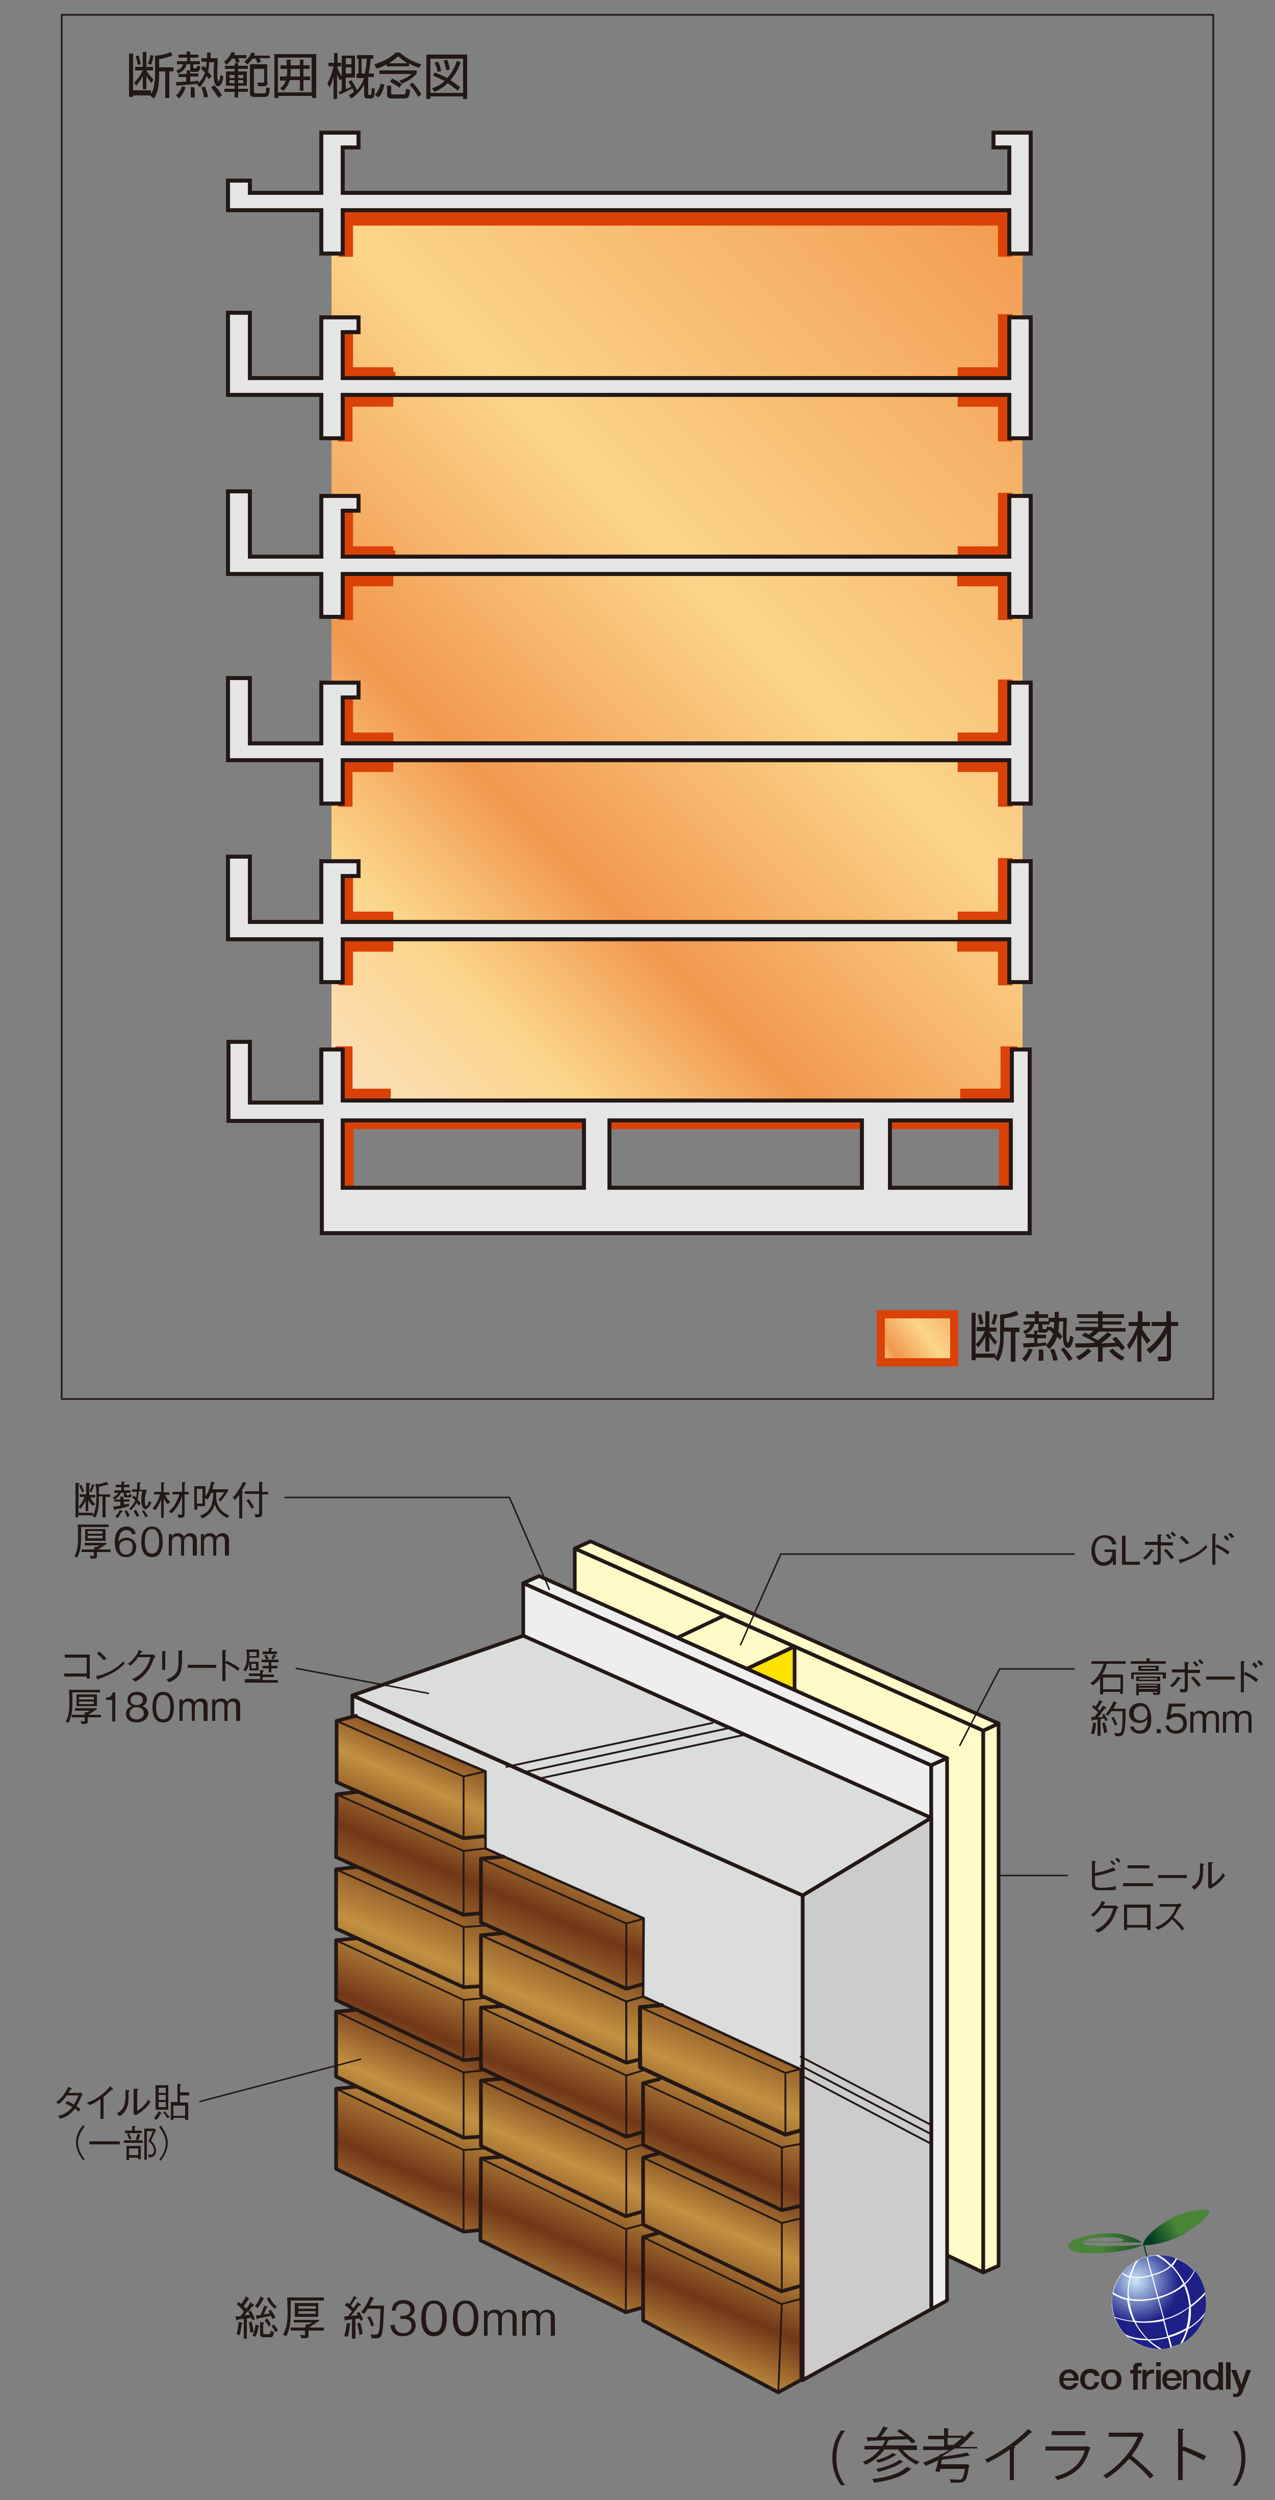 <svg xmlns="http://www.w3.org/2000/svg" xmlns:xlink="http://www.w3.org/1999/xlink" xml:space="preserve" id="レイヤー_1" x="0" y="0" style="enable-background:new 0 0 250 490" version="1.1" viewBox="0 0 250 490"><rect x="0" y="0" width="250" height="490" fill="#808080" stroke="none"/><style>.st24{fill:#231815}.st25,.st27,.st28{fill:#fffac6;stroke:#231815;stroke-width:.718;stroke-linecap:round;stroke-linejoin:round;stroke-miterlimit:3.864}.st27,.st28{fill:#eeeeef;stroke-width:.717}.st28{fill:#dbdcdc}.st30{fill:none;stroke-width:.293}.st30,.st31,.st34{stroke:#231815;stroke-linecap:round;stroke-linejoin:round}.st31{fill:#fffac6;stroke-width:.368;stroke-miterlimit:3.864}.st34{fill:none;stroke-width:.717}.st34,.st36,.st37,.st40{stroke-miterlimit:3.864}.st36{fill:none;stroke:#231815;stroke-width:.358;stroke-linecap:round;stroke-linejoin:round}.st37,.st40{fill:#da4207;stroke:#da4207;stroke-width:.443}.st40{fill:#e5e5e6;stroke:#231815;stroke-width:.786}</style><path d="M236.1 448.8c1.3 4.9-1.6 9.9-6.5 11.3-4.9 1.3-9.9-1.6-11.3-6.5-1.3-4.9 1.6-9.9 6.5-11.3 5-1.3 10 1.6 11.3 6.5" style="fill:#fff"/><defs><path id="SVGID_1_" d="m225 442.3.9 3.5c1.8-.5 2.9-1.1 3.5-1.7-1.4-1.4-2.7-2-2.8-2-.4 0-1 .1-1.6.2"/></defs><clipPath id="SVGID_00000168805136061804086670000010163170375231282560_"><use xlink:href="#SVGID_1_" style="overflow:visible"/></clipPath><radialGradient id="SVGID_00000047743288960527661470000007511430927666873775_" cx="-177.854" cy="548.251" r="1.587" gradientTransform="matrix(5.122 -1.375 -1.375 -5.122 1887.705 3010.99)" gradientUnits="userSpaceOnUse"><stop offset="0" style="stop-color:#c6e7f9"/><stop offset=".006" style="stop-color:#c6e7f9"/><stop offset="1" style="stop-color:#1d2087"/></radialGradient><path d="m224.1 442.3 5.1-1.4 1.2 4.6-5.1 1.4z" style="clip-path:url(#SVGID_00000168805136061804086670000010163170375231282560_);fill:url(#SVGID_00000047743288960527661470000007511430927666873775_)"/><defs><path id="SVGID_00000042734681661369380400000000442576386176413875_" d="m226 446 1.1 4.2c2.3-.6 3.9-1.6 4.9-2.6-.7-1.4-1.5-2.6-2.4-3.4-.6.7-1.8 1.3-3.6 1.8"/></defs><clipPath id="SVGID_00000003066049953457438450000000310496097719921846_"><use xlink:href="#SVGID_00000042734681661369380400000000442576386176413875_" style="overflow:visible"/></clipPath><radialGradient id="SVGID_00000052077551047456648180000014217336053461795243_" cx="-177.743" cy="548.127" r="1.586" gradientTransform="scale(5.303 -5.303) rotate(15.026 2329.8 1065.037)" gradientUnits="userSpaceOnUse"><stop offset="0" style="stop-color:#c6e7f9"/><stop offset=".006" style="stop-color:#c6e7f9"/><stop offset="1" style="stop-color:#1d2087"/></radialGradient><path d="m224.5 444.7 7.1-2 2 7.1-7.2 1.9z" style="clip-path:url(#SVGID_00000003066049953457438450000000310496097719921846_);fill:url(#SVGID_00000052077551047456648180000014217336053461795243_)"/><defs><path id="SVGID_00000031900879060236856900000008874316920869931966_" d="m227.2 450.5 1.1 4c2-.5 3.6-1.5 4.9-2.4-.1-.7-.2-1.5-.4-2.3l-.6-1.8c-1.1.9-2.7 1.8-5 2.5"/></defs><clipPath id="SVGID_00000057134780341628190490000005823070556546471867_"><use xlink:href="#SVGID_00000031900879060236856900000008874316920869931966_" style="overflow:visible"/></clipPath><radialGradient id="SVGID_00000055684602240980866000000006922325600800299408_" cx="-177.97" cy="548.212" r="1.587" gradientTransform="scale(5.302 -5.302) rotate(15.025 2330.255 1066.02)" gradientUnits="userSpaceOnUse"><stop offset="0" style="stop-color:#c6e7f9"/><stop offset=".006" style="stop-color:#c6e7f9"/><stop offset="1" style="stop-color:#1d2087"/></radialGradient><path d="m225.6 448.4 7.2-2 2 7.6-7.2 2z" style="clip-path:url(#SVGID_00000057134780341628190490000005823070556546471867_);fill:url(#SVGID_00000055684602240980866000000006922325600800299408_)"/><defs><path id="SVGID_00000127014559349281781830000001271653554062790555_" d="M227.2 442c.5.3 1.5.9 2.4 1.9.7-.7.9-1.2.9-1.3-1-.4-2.1-.6-3.3-.6.1 0 0 0 0 0"/></defs><clipPath id="SVGID_00000016797783349239985420000007268858517835466422_"><use xlink:href="#SVGID_00000127014559349281781830000001271653554062790555_" style="overflow:visible"/></clipPath><radialGradient id="SVGID_00000157310586118281582500000004388854591480339107_" cx="-177.812" cy="548.199" r="1.587" gradientTransform="matrix(5.122 -1.375 -1.375 -5.122 1887.26 3010.527)" gradientUnits="userSpaceOnUse"><stop offset="0" style="stop-color:#c6e7f9"/><stop offset=".006" style="stop-color:#c6e7f9"/><stop offset="1" style="stop-color:#1d2087"/></radialGradient><path d="m226.8 442.1 3.5-.9.7 2.6-3.5.9z" style="clip-path:url(#SVGID_00000016797783349239985420000007268858517835466422_);fill:url(#SVGID_00000157310586118281582500000004388854591480339107_)"/><defs><path id="SVGID_00000124858919665671432550000007317842442857705642_" d="m229.3 458.1.5 1.9c.6-.2 1.1-.4 1.6-.6 0-.1.7-1.1 1.2-2.7-1 .6-2.1 1.1-3.3 1.4"/></defs><clipPath id="SVGID_00000052079359569662276340000015867848161787813512_"><use xlink:href="#SVGID_00000124858919665671432550000007317842442857705642_" style="overflow:visible"/></clipPath><radialGradient id="SVGID_00000147917631994029683730000015732571073491976867_" cx="-177.767" cy="548.126" r="1.586" gradientTransform="scale(5.302 -5.302) rotate(15.026 2329.871 1065.14)" gradientUnits="userSpaceOnUse"><stop offset="0" style="stop-color:#c6e7f9"/><stop offset=".006" style="stop-color:#c6e7f9"/><stop offset="1" style="stop-color:#1d2087"/></radialGradient><path d="m228.4 456.9 4-1 1.1 3.9-4 1.1z" style="clip-path:url(#SVGID_00000052079359569662276340000015867848161787813512_);fill:url(#SVGID_00000147917631994029683730000015732571073491976867_)"/><defs><path id="SVGID_00000072998925322565120990000009527836458501378970_" d="M220.1 445.4c.1 0 .1 0 0 0 0 0 .4.5 1.4.7.4-1.4.9-2.4 1.2-2.9-1 .6-1.8 1.3-2.6 2.2"/></defs><clipPath id="SVGID_00000101819731971078852240000003969294438072354716_"><use xlink:href="#SVGID_00000072998925322565120990000009527836458501378970_" style="overflow:visible"/></clipPath><radialGradient id="SVGID_00000035522884692289617210000018289192665357649047_" cx="-177.832" cy="548.066" r="1.583" gradientTransform="matrix(5.123 -1.375 -1.375 -5.123 1887.536 3010.3)" gradientUnits="userSpaceOnUse"><stop offset="0" style="stop-color:#c6e7f9"/><stop offset=".006" style="stop-color:#c6e7f9"/><stop offset="1" style="stop-color:#1d2087"/></radialGradient><path d="m219.4 443.4 3.1-.8.9 3.3-3.1.9z" style="clip-path:url(#SVGID_00000101819731971078852240000003969294438072354716_);fill:url(#SVGID_00000035522884692289617210000018289192665357649047_)"/><defs><path id="SVGID_00000139283975050135895400000008959877691088995500_" d="M233.5 452.2c.1 1.5-.1 2.9-.4 4 1.4-.9 2.6-2 3.2-3.1.2-1.1.2-2.2 0-3.4-.3.3-1.3 1.4-2.8 2.5"/></defs><clipPath id="SVGID_00000038385471186762470580000011698573911360445847_"><use xlink:href="#SVGID_00000139283975050135895400000008959877691088995500_" style="overflow:visible"/></clipPath><radialGradient id="SVGID_00000133522164626227221730000011264962685984216961_" cx="-177.769" cy="548.124" r="1.586" gradientTransform="scale(5.302 -5.302) rotate(15.026 2329.853 1065.157)" gradientUnits="userSpaceOnUse"><stop offset="0" style="stop-color:#c6e7f9"/><stop offset=".006" style="stop-color:#c6e7f9"/><stop offset="1" style="stop-color:#1d2087"/></radialGradient><path d="m231.4 450 4.9-1.3 1.9 7-4.9 1.3z" style="clip-path:url(#SVGID_00000038385471186762470580000011698573911360445847_);fill:url(#SVGID_00000133522164626227221730000011264962685984216961_)"/><defs><path id="SVGID_00000158009999845497871910000011255881836387015323_" d="M225.4 458.7c1.2 1.1 2.3 1.6 2.4 1.7.6 0 1.1-.1 1.7-.3l-.5-1.9c-1.2.3-2.4.5-3.6.5"/></defs><clipPath id="SVGID_00000054251905759801127070000011879221010912089480_"><use xlink:href="#SVGID_00000158009999845497871910000011255881836387015323_" style="overflow:visible"/></clipPath><radialGradient id="SVGID_00000111900021954799151520000009967170480464999053_" cx="-177.862" cy="548.199" r="1.588" gradientTransform="scale(5.305 -5.305) rotate(15.025 2330.068 1065.53)" gradientUnits="userSpaceOnUse"><stop offset="0" style="stop-color:#c6e7f9"/><stop offset=".006" style="stop-color:#c6e7f9"/><stop offset="1" style="stop-color:#1d2087"/></radialGradient><path d="m224.9 458.3 4.4-1.2.8 3.1-4.4 1.2z" style="clip-path:url(#SVGID_00000054251905759801127070000011879221010912089480_);fill:url(#SVGID_00000111900021954799151520000009967170480464999053_)"/><defs><path id="SVGID_00000021812026699903880250000014852611126283854523_" d="M220.6 457.5c1.2.6 2.6.9 4.2.9-.8-.8-1.7-1.9-2.4-3.3-1.8-.2-3.2-.6-3.8-.8.5 1.2 1.1 2.3 2 3.2"/></defs><clipPath id="SVGID_00000169539801273774216650000012691340922241280679_"><use xlink:href="#SVGID_00000021812026699903880250000014852611126283854523_" style="overflow:visible"/></clipPath><radialGradient id="SVGID_00000063607659581742455590000002314074278176136328_" cx="-177.794" cy="548.134" r="1.588" gradientTransform="scale(5.303 -5.303) rotate(15.026 2329.844 1065.253)" gradientUnits="userSpaceOnUse"><stop offset="0" style="stop-color:#c6e7f9"/><stop offset=".006" style="stop-color:#c6e7f9"/><stop offset="1" style="stop-color:#1d2087"/></radialGradient><path d="m217.6 454.6 6.8-1.8 1.4 5.4-6.7 1.8z" style="clip-path:url(#SVGID_00000169539801273774216650000012691340922241280679_);fill:url(#SVGID_00000063607659581742455590000002314074278176136328_)"/><defs><path id="SVGID_00000013162909381639222450000007530682626456324021_" d="M223.2 443c-.1.1-.9 1.3-1.4 3.2.9.2 2.1.2 3.9-.3l-.9-3.5c-.6.1-1.1.3-1.6.6"/></defs><clipPath id="SVGID_00000163032085300960655910000004120520289819296672_"><use xlink:href="#SVGID_00000013162909381639222450000007530682626456324021_" style="overflow:visible"/></clipPath><radialGradient id="SVGID_00000053528162124763744030000016407418531477951897_" cx="-177.727" cy="548.171" r="1.585" gradientTransform="scale(5.302 -5.302) rotate(15.026 2330.054 1065.018)" gradientUnits="userSpaceOnUse"><stop offset="0" style="stop-color:#c6e7f9"/><stop offset=".006" style="stop-color:#c6e7f9"/><stop offset="1" style="stop-color:#1d2087"/></radialGradient><path d="m220.8 442.6 4.6-1.2 1.3 4.7-4.7 1.2z" style="clip-path:url(#SVGID_00000163032085300960655910000004120520289819296672_);fill:url(#SVGID_00000053528162124763744030000016407418531477951897_)"/><defs><path id="SVGID_00000013193924932129425770000002506253304064164539_" d="M221.7 446.4c-.3 1.2-.5 2.6-.3 4.1 1.4.3 3.2.3 5.5-.2l-1.1-4.2c-1.9.5-3.2.5-4.1.3"/></defs><clipPath id="SVGID_00000017489685428161296040000003063284394709271694_"><use xlink:href="#SVGID_00000013193924932129425770000002506253304064164539_" style="overflow:visible"/></clipPath><radialGradient id="SVGID_00000117661519038261228120000010069213619383780485_" cx="-177.942" cy="548.244" r="1.587" gradientTransform="scale(5.302 -5.302) rotate(15.025 2330.388 1065.932)" gradientUnits="userSpaceOnUse"><stop offset="0" style="stop-color:#c6e7f9"/><stop offset=".006" style="stop-color:#c6e7f9"/><stop offset="1" style="stop-color:#1d2087"/></radialGradient><path d="m220 446.4 6.5-1.7 1.6 5.9-6.5 1.7z" style="clip-path:url(#SVGID_00000017489685428161296040000003063284394709271694_);fill:url(#SVGID_00000117661519038261228120000010069213619383780485_)"/><defs><path id="SVGID_00000116947713845726560480000010744238862026313655_" d="M218.4 453.6c0 .2.1.3.1.5.1 0 1.6.6 3.7.8-.3-.7-.6-1.4-.8-2.1-.2-.7-.3-1.4-.4-2-1.6-.4-2.6-1-2.9-1.2-.1 1.2-.1 2.6.3 4"/></defs><clipPath id="SVGID_00000084509374312593560300000007959756719838392723_"><use xlink:href="#SVGID_00000116947713845726560480000010744238862026313655_" style="overflow:visible"/></clipPath><radialGradient id="SVGID_00000111891419845766583570000015369265733462248122_" cx="-177.821" cy="548.226" r="1.587" gradientTransform="scale(5.304 -5.304) rotate(15.026 2330.2 1065.399)" gradientUnits="userSpaceOnUse"><stop offset="0" style="stop-color:#c6e7f9"/><stop offset=".006" style="stop-color:#c6e7f9"/><stop offset="1" style="stop-color:#1d2087"/></radialGradient><path d="m216.7 449.9 5.3-1.4 1.6 6-5.3 1.5z" style="clip-path:url(#SVGID_00000084509374312593560300000007959756719838392723_);fill:url(#SVGID_00000111891419845766583570000015369265733462248122_)"/><defs><path id="SVGID_00000041272011223891616290000006176925553662696872_" d="M229.9 444.1c.8.9 1.7 2 2.4 3.4 1.4-1.3 1.8-2.4 1.8-2.4-.9-1-2-1.8-3.3-2.3-.1 0-.2.6-.9 1.3"/></defs><clipPath id="SVGID_00000178206349793129308680000004015751124010009003_"><use xlink:href="#SVGID_00000041272011223891616290000006176925553662696872_" style="overflow:visible"/></clipPath><radialGradient id="SVGID_00000058584599506175013100000004882550390774664350_" cx="-177.927" cy="548.171" r="1.587" gradientTransform="scale(5.304 -5.304) rotate(15.025 2329.995 1065.784)" gradientUnits="userSpaceOnUse"><stop offset="0" style="stop-color:#c6e7f9"/><stop offset=".006" style="stop-color:#c6e7f9"/><stop offset="1" style="stop-color:#1d2087"/></radialGradient><path d="m228.7 443 5.1-1.3 1.5 5.5-5.2 1.3z" style="clip-path:url(#SVGID_00000178206349793129308680000004015751124010009003_);fill:url(#SVGID_00000058584599506175013100000004882550390774664350_)"/><defs><path id="SVGID_00000143589845005124589980000017707592040194478976_" d="M233 456.5c-.4 1.2-.8 2.2-1.1 2.7 2.1-1.2 3.6-3.1 4.3-5.4-.9 1-1.9 1.9-3.2 2.7"/></defs><clipPath id="SVGID_00000046324346520277139240000018221267797254246553_"><use xlink:href="#SVGID_00000143589845005124589980000017707592040194478976_" style="overflow:visible"/></clipPath><radialGradient id="SVGID_00000140011980104880324020000017612718353309397168_" cx="-177.866" cy="548.132" r="1.586" gradientTransform="matrix(5.122 -1.375 -1.375 -5.122 1887.46 3010.12)" gradientUnits="userSpaceOnUse"><stop offset="0" style="stop-color:#c6e7f9"/><stop offset=".006" style="stop-color:#c6e7f9"/><stop offset="1" style="stop-color:#1d2087"/></radialGradient><path d="m230.5 454.1 5.3-1.4 1.6 6.1-5.3 1.4z" style="clip-path:url(#SVGID_00000046324346520277139240000018221267797254246553_);fill:url(#SVGID_00000140011980104880324020000017612718353309397168_)"/><defs><path id="SVGID_00000161599634070066027300000009944731691275567258_" d="M227.3 460.4c-.5-.3-1.3-.8-2.3-1.7-1.4 0-2.8-.2-3.9-.7 1.7 1.5 3.9 2.4 6.2 2.4"/></defs><clipPath id="SVGID_00000016054221104363029030000000332504644655953287_"><use xlink:href="#SVGID_00000161599634070066027300000009944731691275567258_" style="overflow:visible"/></clipPath><radialGradient id="SVGID_00000179647298285095547410000009144911896753507744_" cx="-177.827" cy="548.283" r="1.589" gradientTransform="scale(5.305 -5.305) rotate(15.025 2330.345 1065.434)" gradientUnits="userSpaceOnUse"><stop offset="0" style="stop-color:#c6e7f9"/><stop offset=".006" style="stop-color:#c6e7f9"/><stop offset="1" style="stop-color:#1d2087"/></radialGradient><path d="m220.5 458.2 6.4-1.7 1 3.7-6.4 1.8z" style="clip-path:url(#SVGID_00000016054221104363029030000000332504644655953287_);fill:url(#SVGID_00000179647298285095547410000009144911896753507744_)"/><defs><path id="SVGID_00000116924230024397738320000013852844827302032293_" d="M218.3 449.3s1 .8 2.8 1.2c-.1-1.5.1-2.9.4-4.1-1-.2-1.4-.7-1.5-.8-.8 1.1-1.4 2.3-1.7 3.7"/></defs><clipPath id="SVGID_00000003800231388333655120000006255891472573748403_"><use xlink:href="#SVGID_00000116924230024397738320000013852844827302032293_" style="overflow:visible"/></clipPath><radialGradient id="SVGID_00000126282343090499742440000017345559516183405716_" cx="-177.771" cy="548.148" r="1.584" gradientTransform="matrix(5.12 -1.374 -1.374 -5.12 1886.356 3009.31)" gradientUnits="userSpaceOnUse"><stop offset="0" style="stop-color:#c6e7f9"/><stop offset=".006" style="stop-color:#c6e7f9"/><stop offset="1" style="stop-color:#1d2087"/></radialGradient><path d="m217.1 445.9 4.1-1.1 1.5 5.4-4.2 1.1z" style="clip-path:url(#SVGID_00000003800231388333655120000006255891472573748403_);fill:url(#SVGID_00000126282343090499742440000017345559516183405716_)"/><defs><path id="SVGID_00000015322227970480589660000003458083514159176328_" d="M221.4 450.8c.1.6.2 1.2.4 1.9.2.8.5 1.6.8 2.2 1.6.2 3.5.1 5.5-.4l-1.1-4c-2.3.6-4.2.6-5.6.3"/></defs><clipPath id="SVGID_00000051359976492317520200000005332762235511347110_"><use xlink:href="#SVGID_00000015322227970480589660000003458083514159176328_" style="overflow:visible"/></clipPath><radialGradient id="SVGID_00000107576079236302042020000005049916505573534868_" cx="-177.891" cy="548.107" r="1.587" gradientTransform="scale(5.303 -5.303) rotate(15.026 2329.747 1065.613)" gradientUnits="userSpaceOnUse"><stop offset="0" style="stop-color:#c6e7f9"/><stop offset=".006" style="stop-color:#c6e7f9"/><stop offset="1" style="stop-color:#1d2087"/></radialGradient><path d="m220.3 450.9 7.3-2 1.6 5.9-7.4 1.9z" style="clip-path:url(#SVGID_00000051359976492317520200000005332762235511347110_);fill:url(#SVGID_00000107576079236302042020000005049916505573534868_)"/><defs><path id="SVGID_00000086694142321327745100000008766056776989031096_" d="M222.7 455.2c.7 1.4 1.6 2.4 2.4 3.3 1.2 0 2.5-.2 3.8-.5l-.8-3.1c-1.9.4-3.8.4-5.4.3"/></defs><clipPath id="SVGID_00000016066056583551784460000016581172208172360875_"><use xlink:href="#SVGID_00000086694142321327745100000008766056776989031096_" style="overflow:visible"/></clipPath><radialGradient id="SVGID_00000060002061947207211950000009339010566660758966_" cx="-177.93" cy="548.216" r="1.585" gradientTransform="scale(5.302 -5.302) rotate(15.025 2330.324 1065.884)" gradientUnits="userSpaceOnUse"><stop offset="0" style="stop-color:#c6e7f9"/><stop offset=".006" style="stop-color:#c6e7f9"/><stop offset="1" style="stop-color:#1d2087"/></radialGradient><path d="m221.8 455 6.7-1.8 1.4 5-6.8 1.8z" style="clip-path:url(#SVGID_00000016066056583551784460000016581172208172360875_);fill:url(#SVGID_00000060002061947207211950000009339010566660758966_)"/><defs><path id="SVGID_00000094615065417794667760000008016405036742147003_" d="m228.3 454.7.8 3.1c1.3-.4 2.5-.9 3.5-1.5.3-1.1.5-2.5.5-4-1.2 1-2.8 1.9-4.8 2.4"/></defs><clipPath id="SVGID_00000168832454358650018580000009035240915639363750_"><use xlink:href="#SVGID_00000094615065417794667760000008016405036742147003_" style="overflow:visible"/></clipPath><radialGradient id="SVGID_00000166671998591977221630000005446313919939713171_" cx="-177.938" cy="548.203" r="1.587" gradientTransform="scale(5.303 -5.303) rotate(15.025 2330.171 1065.874)" gradientUnits="userSpaceOnUse"><stop offset="0" style="stop-color:#c6e7f9"/><stop offset=".006" style="stop-color:#c6e7f9"/><stop offset="1" style="stop-color:#1d2087"/></radialGradient><path d="m227 452.7 5.9-1.6 1.7 6.4-5.9 1.6z" style="clip-path:url(#SVGID_00000168832454358650018580000009035240915639363750_);fill:url(#SVGID_00000166671998591977221630000005446313919939713171_)"/><defs><path id="SVGID_00000017493317320131460640000005943051569724431240_" d="M232.4 447.7c.3.6.5 1.2.7 1.9.2.8.3 1.5.4 2.2 1.8-1.3 2.8-2.6 2.8-2.6 0-.2-.1-.3-.1-.5-.4-1.4-1-2.6-1.9-3.6-.2.4-.7 1.5-1.9 2.6"/></defs><clipPath id="SVGID_00000089546951676448008070000017441328217518382234_"><use xlink:href="#SVGID_00000017493317320131460640000005943051569724431240_" style="overflow:visible"/></clipPath><radialGradient id="SVGID_00000158023353980484043120000010784420655616766635_" cx="-177.782" cy="548.237" r="1.587" gradientTransform="scale(5.302 -5.302) rotate(15.026 2330.383 1065.302)" gradientUnits="userSpaceOnUse"><stop offset="0" style="stop-color:#c6e7f9"/><stop offset=".006" style="stop-color:#c6e7f9"/><stop offset="1" style="stop-color:#1d2087"/></radialGradient><path d="m230.7 445.7 5.3-1.4 1.9 7.1-5.3 1.5z" style="clip-path:url(#SVGID_00000089546951676448008070000017441328217518382234_);fill:url(#SVGID_00000158023353980484043120000010784420655616766635_)"/><path d="m224.2 440.1.6 2.3.2-.1-.6-2.3z" style="fill:#003c20"/><defs><path id="SVGID_00000127003992833648275870000004798844951989542072_" d="M215.7 439.3H212.5c0-.3 2.2-.8 4.6-.8 2.4 0 3.2.3 3.2.6 0 .1-.1.2-.2.2-.3 0-1.1.1-3.8.1-.3-.1-.4-.1-.6-.1m-6.3.9c0 .4.5.8 1.7 1.2 1.2.4 9.1.5 12.9-1.4-.1 0-10.8.7-11.8-.3-.2-.2 0-.2 1.1-.2h7.6c1.7 0 2.8.1 3 0 .1 0-2.6-1.8-6.1-1.8-4.9.1-8.4 1.4-8.4 2.5"/></defs><clipPath id="SVGID_00000020387443085197866320000014081471722919220658_"><use xlink:href="#SVGID_00000127003992833648275870000004798844951989542072_" style="overflow:visible"/></clipPath><linearGradient id="SVGID_00000034800108183658344000000003117908769081540501_" x1="-90.821" x2="-89.235" y1="579.855" y2="579.855" gradientTransform="matrix(-7.453 .037 .037 7.453 -470.908 -3878.47)" gradientUnits="userSpaceOnUse"><stop offset="0" style="stop-color:#003c21"/><stop offset=".006" style="stop-color:#003c21"/><stop offset="1" style="stop-color:#4a8537"/></linearGradient><path d="m224 441.9-14.6.1v-4.2l14.6-.1z" style="clip-path:url(#SVGID_00000020387443085197866320000014081471722919220658_);fill:url(#SVGID_00000034800108183658344000000003117908769081540501_)"/><defs><path id="SVGID_00000054233465870917048360000005338529810630670737_" d="M229.4 434.9c-5.5 3.3-5.3 5.2-5.3 5.2 2.3-.1 7.8-.7 12.6-5.8.8-.9.3-1.2-.8-1.2-1.7 0-4.8.8-6.5 1.8"/></defs><clipPath id="SVGID_00000026142835875920091290000014663489833748285842_"><use xlink:href="#SVGID_00000054233465870917048360000005338529810630670737_" style="overflow:visible"/></clipPath><linearGradient id="SVGID_00000013167243847356378610000000940235593944863640_" x1="-48.412" x2="-46.825" y1="560.705" y2="560.705" gradientTransform="scale(-3.746 3.746) rotate(29.263 795.66 313.323)" gradientUnits="userSpaceOnUse"><stop offset="0" style="stop-color:#4a8537"/><stop offset="1" style="stop-color:#003c21"/></linearGradient><path d="m240.5 438.4-13.3 7.5-6.2-11.2 13.3-7.4z" style="clip-path:url(#SVGID_00000026142835875920091290000014663489833748285842_);fill:url(#SVGID_00000013167243847356378610000000940235593944863640_)"/><path d="M208.6 466.1c0-.6.4-1 1-1s1 .5 1 1h-2zm2.9.5c.1-1.1-.6-2.2-1.9-2.2-1.2 0-1.9.9-1.9 2 0 1.2.7 2 1.9 2 .9 0 1.6-.5 1.8-1.3h-.8c-.2.4-.5.6-1 .6-.7 0-1.1-.5-1.1-1.1h3zM214.7 465.8c-.1-.5-.4-.7-.9-.7s-1.1.2-1.1 1.4c0 .6.3 1.3 1 1.3.5 0 .9-.3.9-.9h.9c-.2 1-.8 1.5-1.8 1.5-1.2 0-1.9-.9-1.9-2 0-1.2.7-2.1 2-2.1.9 0 1.7.4 1.8 1.4h-.9zM217.9 467.8c-.8 0-1.1-.7-1.1-1.4s.3-1.4 1.1-1.4 1.1.7 1.1 1.4-.3 1.4-1.1 1.4m0 .6c1.3 0 2-.8 2-2s-.7-2-2-2-2 .8-2 2 .7 2 2 2M221.6 464.5h.6v-.3c0-1 .5-1.1 1.1-1.1h.6v.7h-.4c-.2 0-.4.1-.4.4v.4h.7v.6h-.7v3.2h-.9v-3.2h-.6v-.7zM224 464.5h.8v.7c.1-.4.6-.8 1.2-.8h.3v.8h-.4c-.6 0-1.1.5-1.1 1.3v1.8h-.8v-3.8zM226.7 463.8h.9v-.8h-.9v.8zm0 4.5h.9v-3.8h-.9v3.8zM228.8 466.1c0-.6.4-1 1-1s1 .5 1 1h-2zm2.9.5c.1-1.1-.6-2.2-1.9-2.2-1.2 0-1.9.9-1.9 2 0 1.2.7 2 1.9 2 .9 0 1.6-.5 1.8-1.3h-.8c-.2.4-.5.6-1 .6-.7 0-1.1-.5-1.1-1.1h3zM232 464.5h.8v.6c.3-.4.7-.7 1.2-.7.9 0 1.4.4 1.4 1.3v2.6h-.9v-2.4c0-.6-.3-.9-.8-.9-.6 0-1 .4-1 1v2.3h-.7v-3.8zM236.7 466.5c0-.7.3-1.4 1.1-1.4.7 0 1.1.5 1.1 1.4 0 .7-.3 1.4-1.1 1.4-.7-.1-1.1-.8-1.1-1.4m3.1-3.5h-.9v2c-.3-.4-.8-.6-1.3-.6-.9 0-1.7.6-1.7 2 0 1.2.6 2.1 1.9 2.1.5 0 1-.2 1.2-.6v.5h.8V463zM240.4 463h.9v5.3h-.9zM241.4 464.5h1l1 2.9 1-2.9h.9l-1.5 4c-.3.7-.5 1.3-1.4 1.3h-.6v-.7c.1 0 .3.1.4.1.4 0 .5-.2.6-.5l.1-.3-1.5-3.9z" class="st24"/><path d="m192.8 445.4-80.1-37.9v-104l80.1 35.7z" class="st25"/><path d="m146.4 431.2 9.4-4.5v-104l-9.4 4.4z" style="fill:#ffe200;stroke:#231815;stroke-width:.717;stroke-linecap:round;stroke-linejoin:round;stroke-miterlimit:3.864"/><path d="m182.6 452.3-80-38v-104l80 35.7z" class="st27"/><path d="m157.4 466.5-88.3-44.1v-90.1l88.3 39.2z" class="st28"/><path d="m192.8 445.4 3-1.3V337.8l-3 1.4z" class="st25"/><path d="m146.4 327.1 9.4-4.4-13.7-6.1-9.3 4.4z" style="fill:none;stroke:#231815;stroke-width:.718;stroke-linecap:round;stroke-linejoin:round;stroke-miterlimit:3.864"/><path d="m192.8 339.2-80.1-35.7 3.1-1.4 80 35.7z" class="st25"/><path d="m157.4 371.5-88.3-39.2 33.5-11.7 80 35.7z" class="st28"/><path d="m182.6 346-80-35.7 3.1-1.4 80 35.7z" class="st27"/><path d="m145.2 322.4 7.9-17.8h57.5M107.7 311.5l-7.8-18h-44M188.2 342.1l7.8-15h14.6M195.8 367.6h13.5M58.1 327l25.9 4.9" class="st30"/><path d="m99.3 346.3 40.4-8.6M103 347.3l40.4-8.7M105.7 348.6l40.4-8.6" class="st31"/><path d="M182.6 346v106.6l3.1-1.7h0V344.6z" class="st27"/><path d="M157.4 371.5v95l25.2-13.9v-96.3z" style="fill:#ccc;stroke:#231815;stroke-width:.717;stroke-linecap:round;stroke-linejoin:round;stroke-miterlimit:3.864"/><path d="m157 403.1 25.6 13.4M157 404.9l25.6 13.4M157 406.7l25.6 13.5" class="st31"/><linearGradient id="SVGID_00000124148375868089095700000011491543634115092890_" x1="112.322" x2="140.59" y1="1006.173" y2="896.863" gradientTransform="matrix(.964 .19 -.001 .888 -9.525 -467.483)" gradientUnits="userSpaceOnUse"><stop offset=".006" style="stop-color:#c29141"/><stop offset=".135" style="stop-color:#713718"/><stop offset=".286" style="stop-color:#c29141"/><stop offset=".416" style="stop-color:#713718"/><stop offset=".562" style="stop-color:#c29141"/><stop offset=".736" style="stop-color:#713718"/><stop offset=".876" style="stop-color:#c29141"/><stop offset="1" style="stop-color:#713718"/></linearGradient><path d="m95 347.3-25.3-10.9-3.8 1v11.9l4.2 2-4.2.4V364l4.1 2-4.1.4V378l3.9 2-3.9.4V392l4 2-4 .4-.1 12.6 3.8 2-3.8.4v15.7l25 12.4 3.3-.3.1 1.9 28.5 14.1 3.3-1v2.7l26.5 14.1 4.4-2.4.1-60.9-30.9-14.4v-15.2l-30.9-13.8z" style="fill:url(#SVGID_00000124148375868089095700000011491543634115092890_)"/><path d="m98.4 422.7-4.1.4-.1 16 28.5 14.1 2.9-.8M69.7 409l-3.8.4v15.7l25 12.3 3.2-.3M98.5 407.4l-4.2.4v12.8l28.4 13.8 3.1-.9M70 393.9l-4.1.4V407l25 12 3.1-.2M70.1 365.9l-4.2.5V378l25 11.5 3.3-.2M70.2 351.2l-4.2.5-.1 12.3 25 11.3 3.2-.3M69.8 336.3l-3.8 1v12l24.9 11 4.1-.4M129.3 437.6l-3.2.9v16.3l26.5 14.1 4.4-2.4M129.4 422l-3.3.9V436l27.1 13.1 3.6-1M129.3 407.5l-3.2.8v12.1l27.2 12.8 3.5-.8M98.5 393.2l-4.2.3v11.9l28.5 13.4 3.1-.9" class="st34"/><path d="m69.9 379.9-4 .4V392l25 11.8 3.1-.3M129.8 393l-4.3.4v11.8l28.5 13.2 3.2-.9M98.7 363.9l-4.4.4v12.5l28.5 13 3.2-.9" class="st34"/><path d="m69.8 336.4 25.4 10.8v15.1l31 13.7-.1 15.3 30.9 14.3v60.9" style="fill:none;stroke:#231815;stroke-width:.477;stroke-linecap:round;stroke-linejoin:round;stroke-miterlimit:3.864"/><path d="m66 337.3 24.9 10.9 4.2-1M90.9 348.3v12M126.1 438.5l27.1 13.1 3.8-1M94.3 423.1l28.4 13.8 3.4-.9M65.9 409.4l25 12 4.3-.3M126.1 422.9l27.2 12.8 3.7-.9M94.3 407.8l28.5 13.5 3.3-1M65.9 394.3l25 11.9 3.9-.4M126.1 408.3l27.2 12.6 3.7-.7M94.3 393.5l28.5 13.3 3.3-1M65.9 380.3l25 11.7 4.2-.4M94.3 379.3l28.5 13 3.4-1M65.9 366.4l25 11.3 4.4-.3M94.3 364.3l28.5 12.7 3.3-.9M66 351.7l24.9 11.1 4.3-.5M90.9 362.8v12.5M90.9 377.7v11.8M90.9 392v11.8M90.9 406.2V419M90.9 421.4v16M122.8 377v12.8M122.8 392.3v12" class="st36"/><path d="m98.6 378.9-4.3.4v11.8l28.5 13.2 2.8-.7" class="st34"/><path d="m94.3 379.3 28.5 13 3.4-1M122.8 392.3v12" class="st36"/><path d="m129.8 393-4.3.4v11.8l28.5 13.2 3.2-.9" class="st34"/><path d="m129.8 393-4.3.4v11.8l28.5 13.2 3.2-.9" class="st34"/><path d="m125.5 393.4 28.5 12.9 3.4-.9M154 406.3v12.1M122.8 406.8v12M122.8 421.3v13.1M122.8 436.9l-.1 16.2M153.3 420.9v12.3M153.3 435.8v13.3M153.3 451.7l-.7 17.2" class="st36"/><path d="m39.2 411.9 31.5-8.3" class="st30"/><path d="M16.2 410.6c-.1.1-.2.1-.2.2-.6 1.3-.7 1.5-1 2 .3.2.5.4.8.6l-.4.5c-.3-.3-.5-.5-.7-.6-.3.3-.6.7-1.2 1.2-.7.5-1.2.6-1.7.8l-.4-.6c.4-.1.9-.2 1.5-.6.7-.4 1-.8 1.3-1.1-.4-.3-.7-.4-1.4-.7l.4-.5c.7.3 1.1.6 1.3.7.5-.8.7-1.4.9-1.8h-2.3c-.7 1-1.2 1.4-1.6 1.7l-.5-.4c.5-.3 1-.7 1.6-1.6.5-.7.7-1.2.8-1.4l.6.3c.1 0 .1.1.1.1 0 .1-.2.1-.3.1-.1.2-.1.3-.4.7h1.9c.1 0 .4 0 .5-.1l.4.5zM19.7 415.2v-3.8c-.9.6-1.5 1-2.1 1.2l-.6-.5c.7-.2 1.4-.4 2.6-1.3 1.1-.8 1.6-1.4 2-1.9l.5.5.1.1s0 .1-.1.1h-.2c-.7.6-.9.8-1.6 1.4v4.3h-.6zM22.9 414.2c.8-.4 1.7-1 1.7-3.4v-1.2l.6.1s.2 0 .2.1c0 0 0 .1-.2.2 0 1.5 0 1.9-.1 2.4-.3 1.4-1 1.9-1.6 2.4l-.6-.6zm3.5-4.8h.6c.1 0 .1 0 .1.1s0 .1-.2.2v4c.4-.2.7-.4 1.3-1 .5-.5.7-.9.9-1.2l.4.5c-.3.4-.5.8-1.3 1.5-.7.6-1.2.9-1.6 1.1l-.4-.3v-4.9zM30.2 415.2c.5-.7.8-1.1.9-1.4l.5.3c.1 0 .1.1.1.1 0 .1-.1.1-.2.1-.3.5-.5.8-.8 1.2l-.5-.3zm.3-6.5H33v4.8h-2.5v-4.8zm2 1.5v-1h-1.4v1h1.4zm0 1.4v-1h-1.4v1h1.4zm0 1.4v-1h-1.4v1h1.4zm-.1.8c.3.6.7 1 .9 1.1l-.4.3c-.5-.5-.7-1-.9-1.2l.4-.2zm2.9-3.2v1.5h1.6v3.4h-.6v-.4H34v.4h-.5V412h1.3v-3.6l.6.1c.1 0 .1 0 .1.1l-.2.2v1.3h1.8v.6h-1.8zm1 4.1v-2H34v2h2.3zM15.3 297v.4h-.5v-6.8l.6.1c.1 0 .2 0 .2.1s-.1.1-.2.2v5.5h2.8v.5h-2.9zm2.8-1.9c-.3-.3-.5-.6-.8-1.1v2.2h-.5v-2.1c-.2.5-.5 1-1 1.6l-.4-.3c.5-.6.9-1.3 1.2-2h-1v-.5h1.3v-2.3l.6.1c.1 0 .2 0 .2.1s-.1.1-.2.2v2h1.2v.5h-1c.1.2.3.6 1 1.4l-.6.2zm-2-2.6c-.2-.6-.4-.9-.6-1.3l.4-.2c.3.6.5 1 .6 1.3l-.4.2zm2.3-1.2c-.2.5-.3.8-.5 1.2l-.4-.2c.3-.6.5-1 .6-1.4l.5.2.1.1c-.1 0-.2 0-.3.1zm2.3 2v4.1h-.6v-4.1h-.7c0 1 0 3-.7 4.1l-.6-.2c.7-1 .8-2.6.8-4 0-.6 0-1.3-.1-1.9 0-.2 0-.3-.1-.5l.6.1c.1 0 .6-.1.8-.2.4-.1.6-.2.7-.3l.4.4.1.1c0 .1-.1.1-.1.1H21c-.6.2-1.1.3-1.6.4v1.5h2.2v.5h-.9zM25.2 293.5h-.5c-.4 0-.4-.2-.4-.4v-.5h-.6c-.2.5-.5.9-1.3 1.3l-.3-.4c.6-.3.9-.5 1.1-.9h-.8v-.5h1.4v-.6h-1.1v-.5h1.1v-.6h.6s.1 0 .1.1-.1.1-.2.1v.4h1.1v.5h-1.1v.6h1.3v.5h-.8v.3c0 .2 0 .2.3.2.1 0 .2 0 .3-.3l.4.2c0 .3-.1.5-.6.5zm-.9.8v.6c.4-.1.6-.1 1-.2v.5c-1 .3-2.2.6-2.6.6 0 .1-.1.2-.2.2 0 0-.1 0-.1-.1l-.2-.6c.4 0 .7-.1 1.4-.2v-.8h-1.2v-.4h1.2v-.6l.6.1s.1 0 .1.1-.1.1-.1.1v.3h1.2v.4h-1.1zm-.5 2.1c-.3.5-.5.9-.8 1.2l-.4-.4c.4-.4.7-.7.9-1.3l.5.3.1.1c-.1.1-.2.1-.3.1zm1.2 1c-.1-.1-.3-.7-.6-1.2l.4-.2c.3.4.5.7.6 1.1l-.4.3zm3.5-1.6c-.5 0-.8-.8-.8-1.8 0-.1 0-.8.2-1.7h-.7c0 .8-.2 1.3-.2 1.6.4.5.5.6.6.8l-.4.4c-.1-.1-.4-.5-.4-.6-.2.4-.5.9-1.1 1.5l-.4-.3c.7-.6 1-1.1 1.2-1.6-.2-.3-.3-.4-.6-.6l.3-.4c.1.1.1.1.5.4.1-.4.1-.6.1-1.1h-.9v-.5h1v-1.4l.6.1s.1 0 .1.1-.1.1-.2.2v1.1h1.4c-.4 1.3-.4 1.5-.4 2.1 0 .3 0 1.1.3 1.1.2 0 .2-.1.5-1l.5.3c-.5 1-.9 1.3-1.2 1.3zm-1.7 1.5c-.1-.3-.3-.6-.6-1.1l.4-.3c.5.6.6 1 .7 1.2l-.5.2zm1.7.1c-.2-.6-.6-1.1-.7-1.2l.4-.2c.3.4.6.8.8 1.2l-.5.2zM32.9 294.8c-.2-.1-.4-.4-.8-1.1v3.8h-.5v-3.6c-.2.6-.6 1.3-1.1 2.1l-.6-.3c.4-.5 1-1.3 1.5-2.8h-1.2v-.5h1.4v-1.9l.6.1s.1 0 .1.1-.2.2-.2.2v1.6h1.1v.5h-.8c.2.5.5 1 1 1.4l-.5.4zm3.3-1.9v3.9c0 .6-.3.7-1.2.7l-.2-.7c.3 0 .4.1.6.1.3 0 .3-.1.3-.4v-3.3c-.2.8-.7 2-2 3.4l-.6-.3c.5-.5 1-1 1.3-1.6.3-.6.6-1.2.8-1.8h-1.4v-.5h1.9v-1.9h.6s.1 0 .1.1-.1.1-.2.2v1.6h.8v.5h-.8zM40.3 295.2h-1.6v.7h-.6v-4.6h2.2v2c.6-.9.9-1.9 1.1-2.9l.6.1s.1 0 .1.1-.1.2-.2.2c-.1.4-.1.7-.3 1.1h3.1l.1.2c-.6.9-1 1.6-1.6 2.2l-.4-.4c.2-.2.5-.4 1.2-1.4h-1.6v1c0 .8.3 1.7.8 2.3.6.7 1.2 1 1.8 1.3l-.5.4c-1.8-.9-2.2-2-2.4-2.7-.2.8-.7 2-2.4 2.8l-.5-.5c.7-.3 1.5-.6 2.1-1.7.3-.7.5-1.4.5-2.8h-.4c-.2.5-.4.9-.7 1.3l-.5-.3v1.6zm-.6-3.4h-1.1v2.9h1.1v-2.9zM45.6 293.5c.5-.4.9-1 1.2-1.5.5-.7.7-1.3.9-1.6l.5.3.1.1c0 .1-.1.1-.2.1-.1.3-.6 1.1-.7 1.3.1 0 .2.1.2.2s0 .1-.1.2v5h-.6V293c-.2.3-.6.7-.8 1l-.5-.5zm5.8 3.2c0 .6-.5.7-.7.7h-.6l-.2-.6h.7c.2 0 .2 0 .2-.3v-3.7H48v-.5h2.8v-1.9l.6.1c.1 0 .1 0 .1.1s-.1.1-.1.2v1.6h1.2v.5h-1.2v3.8zm-2.6-2.9c.2.3.8 1.2 1 1.6l-.5.3c-.3-.6-.7-1.3-1-1.6l.5-.3zM12.6 328.6v-.6H17v-3.1h-4.3v-.6h4.9v4.7H17v-.4h-4.4zM24.4 326.1c-.9.9-1.8 1.8-5.1 3l-.1.2c-.1 0-.1-.1-.1-.2l-.3-.6c.8-.1 1.6-.3 3.1-1.1 1.4-.8 1.9-1.4 2.3-1.8l.2.5zm-4.1-.7c-.4-.5-.8-.9-1.3-1.3l.5-.4c.2.2.9.8 1.4 1.4l-.6.3zM29.8 324.3h.3l.4.4c-.3.2-.3.3-.4.5-.6 1.7-1.1 2.4-2 3.3-.5.5-.9.8-1.6 1.1l-.6-.5c.7-.3 1.5-.7 2.4-1.8.8-1 1-1.8 1.2-2.5h-2.4c-.3.5-.7.9-1.5 1.7l-.5-.4c.4-.3.9-.7 1.4-1.4.5-.6.6-1 .7-1.3l.6.2c.1.1.2.1.2.1 0 .1-.1.1-.3.1-.1.2-.2.3-.3.5h2.4zM32.3 323.6c.1 0 .2 0 .2.1 0 0 0 .1-.1.2v3.4h-.6v-3.7h.5zm.3 5.6c.9-.3 1.2-.6 1.6-.9.5-.5.8-1.2.8-2.4v-2.4h.6s.2 0 .2.1l-.1.2c0 2.2 0 3-.3 3.9-.4 1.1-1.4 1.7-2.2 2l-.6-.5zM36.8 326.9v-.6h5.6v.6h-5.6zM44.4 325.5c1.3.6 1.8.9 2.6 1.5l-.4.5c-.2-.2-.5-.5-1.1-.8-.6-.4-1-.6-1.3-.7v3.5h-.6v-6.1h.6s.2 0 .2.1l-.2.2v2.2l.2-.4zM48.9 325c0 .7 0 1.6-.7 2.6l-.5-.3c.6-.8.7-1.6.7-2.7 0-.4 0-.8-.1-1.3h2.5v1.6h-1.9zm-.9 4.6v-.5h3v-.6h-2.2v-.5H51v-.7l.6.1s.1 0 .1.1-.1.1-.2.2v.5h2.2v.5h-2.2v.6h3v.5H48zm2.3-5.8h-1.4v.8h1.4v-.8zm-1.4 3.6v-1.7h1.8v1.7h-1.8zm1.3-1.3h-.9v.9h.9v-.9zm3-.3v.7h1.2v.5h-1.2v.8h-.5v-.8h-1.2v-.5h1.2v-.7h-1.4v-.5h3.3v.5h-1.4zm-1.7-1.6v-.5h1.2v-.7h.6c.1 0 .1 0 .1.1s-.1.1-.2.2v.4h1.1v.5h-2.8zm.7 1.1c-.1-.2-.2-.5-.4-.8l.4-.2c.2.3.4.6.5.8l-.5.2zm1.7-.6c-.2.3-.2.4-.3.6l-.4-.3c.2-.3.3-.4.4-.8l.5.3.1.1c0 .1-.1.1-.3.1zM218.1 302.7c-.1-.3-.3-1.3-1.6-1.3-1.7 0-1.8 1.9-1.8 2.4 0 1.3.6 2.4 1.7 2.4 1.5 0 1.7-1.6 1.7-2h-1.5v-.5h2.2v3h-.6v-.7c-.3.4-.8.9-1.8.9-1.6 0-2.4-1.3-2.4-3 0-1.3.6-3 2.6-3 1.3 0 2.1.7 2.3 1.8h-.8zM220 306.6V301h.7v5.1h2.8v.6H220zM224.1 305.4c.2-.2.5-.4.9-.9s.5-.7.6-.9l.6.3c.1 0 .1.1.1.1 0 .1-.1.1-.3.1-.2.4-.8 1.1-1.4 1.6l-.5-.3zm2.9-2.6h-2.5v-.6h2.5v-1.5l.6.1c.1 0 .2 0 .2.1s0 .1-.2.2v1.2h2.4v.6h-2.4v2.9c0 .5 0 .8-.6.9h-.8l-.2-.7c.2 0 .5.1.7.1.2 0 .3-.1.3-.3v-3zm1.7.8c.7.6 1.2 1.3 1.5 1.7l-.6.3c-.5-.8-1.1-1.4-1.4-1.7l.5-.3zm.6-1.9c-.1-.1-.4-.5-.7-.8l.4-.3c.2.2.5.5.7.8l-.4.3zm.9-.5-.7-.7.4-.3.7.7-.4.3zM236.7 303.3c-.9.9-1.8 1.8-5.1 3l-.1.2c-.1 0-.1-.1-.1-.2l-.3-.6c.8-.1 1.6-.3 3.1-1.1 1.4-.8 1.9-1.4 2.3-1.8l.2.5zm-4.1-.6c-.4-.5-.8-.9-1.3-1.3l.5-.4c.2.2.9.8 1.4 1.4l-.6.3zM238.6 302.7c1.3.6 1.9 1 2.5 1.5l-.4.5c-.9-.8-1.7-1.2-2.4-1.5v3.5h-.6v-6.1h.6c.1 0 .2 0 .2.1l-.2.2v2.2l.3-.4zm2-.7c-.2-.3-.5-.6-.7-.7l.4-.4c.3.2.6.6.7.8l-.4.3zm.9-.5c-.2-.3-.5-.6-.7-.8l.4-.3c.3.2.6.5.8.8l-.5.3zM216.3 331.6v.5h-.6V329c-.5.6-.9 1-1.4 1.3l-.5-.4c.9-.6 2.1-1.9 2.6-3.8H214v-.5h6.7v.5H217c-.2.9-.5 1.5-.9 2.1h4.1v3.8h-.6v-.4h-3.3zm3.4-.5v-2.3h-3.4v2.3h3.4zM221.7 326.1v-.5h3.1v-.6l.7.1s.1 0 .1.1c0 0 0 .1-.2.1v.3h3.2v.5h-6.9zm6.3 2.9v-.8h-5.7v.9h-.5v-1.3h6.8v1.2h-.6zm-5.2.5v-.9h4.7v.9h-4.7zm4.1 2.7h-.7l-.2-.5c.3 0 .7.1.7.1.1 0 .2 0 .2-.1v-.1h-3.6v.7h-.5V330h4.7v1.9c0 .1-.2.3-.6.3zm-3.7-4.7v-1h4v1h-4zm3.7 1.4h-3.6v.3h3.6v-.3zm0 1.3h-3.6v.2h3.6v-.2zm0 .6h-3.6v.2h3.6v-.2zm-.3-4h-2.8v.3h2.8v-.3zM229.4 330.4c.2-.2.5-.4.9-.9s.5-.7.6-.9l.6.3c.1 0 .1.1.1.1 0 .1-.1.1-.3.1-.2.4-.8 1.1-1.4 1.6l-.5-.3zm2.9-2.6h-2.5v-.6h2.5v-1.5l.6.1c.1 0 .2 0 .2.1s0 .1-.2.2v1.2h2.4v.6h-2.4v2.9c0 .5 0 .8-.6.9h-.8l-.2-.7c.2 0 .5.1.7.1.2 0 .3-.1.3-.3v-3zm1.7.8c.7.6 1.2 1.3 1.5 1.7l-.6.3c-.5-.8-1.1-1.4-1.4-1.7l.5-.3zm.6-1.9c-.1-.1-.4-.5-.7-.8l.4-.3c.2.2.5.5.7.8l-.4.3zm1-.5-.7-.7.4-.3.7.7-.4.3zM236.5 329.2v-.6h5.6v.6h-5.6zM244.2 327.7c1.3.6 1.9 1 2.5 1.5l-.4.5c-.9-.8-1.7-1.2-2.4-1.5v3.5h-.6v-6.1h.6c.1 0 .2 0 .2.1l-.2.2v2.2l.3-.4zm2-.7c-.2-.3-.5-.6-.7-.8l.4-.4c.3.2.6.6.7.8l-.4.4zm1-.5c-.2-.3-.5-.6-.7-.8l.4-.3c.3.2.6.5.8.8l-.5.3zM216.7 337.3c-.1-.2-.1-.3-.2-.5-.1 0-.5.1-.7.1v3.3h-.6V337c-.1 0-.6.1-1 .1 0 .1 0 .2-.1.2 0 0-.1 0-.1-.2v-.6h.6c.1-.1.1-.1.4-.5.1-.1.2-.3.3-.4-.4-.4-.8-.7-1.2-1l.3-.4c.2.1.3.2.4.3.2-.2.4-.6.8-1.3l.5.3c.1 0 .1.1.1.1 0 .1-.2.1-.2.1-.3.5-.5.8-.8 1.2.1.1.4.3.4.4.2-.3.5-.7.7-1l.5.3c.1 0 .1.1.1.2s-.1.1-.3.1c-.9 1.2-1.1 1.5-1.4 1.7.4 0 .8-.1 1.1-.1l-.2-.4.4-.2c.3.5.5.9.7 1.3l-.5.1zm-1.8.6c-.1.9-.2 1.5-.4 2l-.6-.1c.2-.6.4-1.5.4-2.2l.5.1s.1 0 .1.1c.1 0 0 .1 0 .1zm1.6 1.8c-.1-.8-.3-1.5-.4-2l.5-.1c.2.5.4 1.1.5 1.9l-.6.2zm3.9-.2c-.2.7-.7.8-1.1.8h-.6l-.2-.7c.4.1.6.1.8.1.6 0 .6-.5.7-1 .1-1 .1-2.2.1-3.3h-2.2c-.3.4-.4.6-.6.9l-.5-.3c.7-.8 1.1-1.6 1.6-2.6l.5.3c.1 0 .1.1.1.1 0 .1-.2.1-.2.1-.1.3-.3.7-.5 1h2.4c0 1.1 0 3.5-.3 4.6zm-1.8-1.3c-.2-.6-.4-1-.7-1.5l.5-.2c.3.7.5 1.1.7 1.5l-.5.2zM223.5 339.8c-.8 0-1.7-.4-1.9-1.4h.7c.1.2.2.8 1.1.8 1.5 0 1.6-1.7 1.6-2.3-.1.2-.6.8-1.6.8s-2-.6-2-1.9c0-1.1.8-2 2.1-2 .9 0 1.4.4 1.7.9.4.6.5 1.6.5 2 .2 1.8-.6 3.1-2.2 3.1zm.2-5.4c-.8 0-1.4.5-1.4 1.4 0 .5.2 1.4 1.3 1.4.8 0 1.4-.5 1.4-1.3 0-.6-.3-1.5-1.3-1.5zM226.8 339.7v-.8h.8v.8h-.8zM230.6 339.8c-1.2 0-1.9-.6-2.1-1.6h.7c.1.7.7 1 1.3 1 .8 0 1.5-.5 1.5-1.4 0-.3-.1-1.3-1.4-1.3-.3 0-.9.1-1.2.5h-.7l.5-3.1h3.2v.6h-2.6l-.3 1.7c.2-.1.5-.4 1.2-.4 1.2 0 2 .7 2 1.9.1 1.4-.9 2.1-2.1 2.1zM238.4 339.7v-3c0-.3-.1-.9-.8-.9-1.1 0-1.1 1-1.1 1.1v2.7h-.7v-3c0-.7-.5-.8-.8-.8-1 0-1 1-1 1.1v2.7h-.6v-4.1h.6v.5c.2-.4.5-.7 1.2-.7.8 0 1.1.5 1.2.7.2-.3.5-.7 1.3-.7 1 0 1.3.7 1.3 1.3v3h-.6zM244.8 339.7v-3c0-.3-.1-.9-.8-.9-1.1 0-1.1 1-1.1 1.1v2.7h-.7v-3c0-.7-.5-.8-.8-.8-1 0-1 1-1 1.1v2.7h-.6v-4.1h.6v.5c.2-.4.5-.7 1.2-.7.8 0 1.1.5 1.2.7.2-.3.5-.7 1.3-.7 1 0 1.3.7 1.3 1.3v3h-.6zM214.7 369c0 .9.3 1 1.3 1 1.4 0 1.8-.1 2.8-.3v.7c-.8.1-1.4.1-3.1.1-1.4 0-1.6-.4-1.6-1.5v-4.3l.6.1c.1 0 .2.1.2.1s0 .1-.2.2v2c1.4-.2 2.3-.5 3.6-1.1l.4.5v.1c0 .1 0 .1-.1.1h-.2c-1.9.7-2.8.8-3.7 1v1.3zm3.7-3.4-.7-.7.3-.3.7.7-.3.3zm1-.5-.7-.7.3-.3c.3.2.6.5.7.7l-.3.3zM220.2 369.1h5.9v.6h-5.9v-.6zm.9-2.9v-.6h4.3v.6h-4.3zM227.1 368.1v-.6h5.6v.6h-5.6zM233.6 369.8c.8-.4 1.7-1 1.7-3.4v-1.2l.6.1s.2 0 .2.1c0 0 0 .1-.2.2 0 1.5 0 1.9-.1 2.4-.3 1.4-1 1.9-1.6 2.4l-.6-.6zm3.5-4.8h.6c.1 0 .1 0 .1.1 0 0 0 .1-.2.2v4c.4-.2.7-.4 1.3-1 .5-.5.7-.9.9-1.2l.4.5c-.3.4-.5.8-1.3 1.5-.7.6-1.2.9-1.6 1.1l-.4-.3V365zM218.6 373.5h.3l.4.4c-.3.2-.3.3-.4.5-.6 1.7-1 2.4-2 3.3-.5.5-.9.8-1.6 1.1l-.6-.5c.7-.3 1.5-.7 2.4-1.8.8-1 1-1.8 1.2-2.5h-2.4c-.3.5-.7.9-1.5 1.7l-.5-.4c.4-.3.9-.7 1.4-1.4.5-.6.6-1 .7-1.3l.6.2c.1.1.2.1.2.1 0 .1-.1.1-.2.1-.1.2-.2.3-.3.5h2.3zM221 377.8v.5h-.6v-5h5.2v5h-.6v-.5h-4zm3.9-3.9H221v3.4h3.9v-3.4zM231.7 373.5c-.3.2-.4.2-.5.4-.5.9-.7 1.3-1.1 1.9.7.6 1.5 1.3 2.1 2.2l-.5.4c-.2-.4-.4-.7-1-1.3-.4-.5-.7-.7-.9-.9-1 1.1-1.8 1.6-2.8 2l-.5-.5c.7-.2 1.5-.5 2.5-1.5s1.4-1.8 1.6-2.5h-3.2v-.5h3.5c.1 0 .3-.1.4-.2l.4.5zM16.6 416.8c-.3.4-1.3 1.6-1.3 3.2s1 2.8 1.3 3.2l-.3.2c-.8-1-1.4-2.2-1.4-3.5 0-1.3.6-2.5 1.4-3.4l.3.3zM17.5 419.7h6v.6h-6v-.6zM28 419.5v.5h-3.7v-.5H27l-.4-.2c.1-.2.3-.8.4-1.1l.5.2c0 .2-.3.9-.4 1.1h.9zm-2.1-2.8h.5c.1 0 .2 0 .2.1s-.2.1-.2.2v.6h1.4v.5h-3.3v-.5h1.4v-.9zm-1.1 3.9h2.8v2.6h-.5v-.3h-1.8v.5h-.5v-2.8zm.5-2.5c.1.2.4.9.5 1.1l-.4.2c-.1-.2-.4-.9-.5-1.1l.4-.2zm1.8 4.3v-1.3h-1.8v1.3h1.8zm3.5-4.9c-.1.2-.9 1.8-1 2.1.3.2 1 1 1 2 0 .8-.5 1.2-1.4 1.3l-.2-.6h.6c.2 0 .6-.2.6-.8 0-.9-.8-1.6-1.1-1.9.2-.3.8-1.6.9-1.9h-1.2v5.6h-.5v-6.1h2l.3.3zM31.5 416.6c.8 1 1.4 2.2 1.4 3.4 0 1.3-.6 2.5-1.4 3.5l-.3-.2c.3-.4 1.3-1.6 1.3-3.2s-1-2.8-1.3-3.2l.3-.3z" class="st24"/><path d="M66.8 217.2h1.5v18.2h-1.5zM66.8 146.4h1.5v11.5h-1.5zM66.8 181.4h1.5v11.5h-1.5zM66.7 205.3h1.5v11.6h-1.5z" class="st37"/><path d="M65.6 214.7h11.5v1.5H65.6zM66.9 170.4h1.5v11.5h-1.5z" class="st37"/><path d="M65.8 179.7h11.5v1.5H65.8zM66.9 135.4h1.5v11.5h-1.5z" class="st37"/><path d="M65.8 144.7h11.5v1.5H65.8z" class="st37"/><path d="M12.1 2.9h225.8v271.3H12.1z" style="fill:none;stroke:#231815;stroke-width:.331;stroke-miterlimit:3.864"/><path d="M65.1 219.6h52.2v1.5H65.1zM172 219.6h28.1v1.5H172z" class="st37"/><path d="M196.1 217.2h2.3v18.2h-2.3zM66.5 217.2h2.6v18.2h-2.6zM117.4 219.6H172v1.5h-54.6z" class="st37"/><linearGradient id="SVGID_00000110429996322515059520000008470819163903927434_" x1="959.527" x2="1103.68" y1="390.37" y2="246.217" gradientTransform="translate(-1011.42 -223.562) scale(1.109)" gradientUnits="userSpaceOnUse"><stop offset="0" style="stop-color:#fbe1c3"/><stop offset=".174" style="stop-color:#fbd58b"/><stop offset=".279" style="stop-color:#f4a65d"/><stop offset=".309" style="stop-color:#f2984f"/><stop offset=".562" style="stop-color:#fbd58b"/><stop offset="1" style="stop-color:#f2984f"/></linearGradient><path d="M65 41.2h135.5v176.5H65z" style="fill:url(#SVGID_00000110429996322515059520000008470819163903927434_)"/><path d="M65.9 183.9h11v2.4h-11zM187.9 183.9h11v2.4h-11zM67 149h9.9v2.1H67zM188 149h9.9v2.1H188zM196.4 205.3h2.9v11.6h-2.9z" class="st37"/><path d="M188.5 213.6H200v2.6h-11.5zM195.9 168.4h2.4v13.4h-2.4z" class="st37"/><path d="M188 178.9h11.5v2.3H188zM195.9 146.4h2.4v11.5h-2.4zM66.5 146.4h2.4v11.5h-2.4zM195.9 181.4h2.4v11.5h-2.4z" class="st37"/><path d="M195.9 133.4h2.4v13.4h-2.4z" class="st37"/><path d="M188 143.8h11.5v2.4H188zM66 205.3h2.9v11.6H66z" class="st37"/><path d="M64.9 213.6h11.5v2.6H64.9zM66.6 170.4H69v11.5h-2.4z" class="st37"/><path d="M65.4 178.9h11.5v2.3H65.4zM66.6 181.4H69v11.5h-2.4zM66.6 135.4H69v11.5h-2.4z" class="st37"/><path d="M65.4 143.8h11.5v2.4H65.4z" class="st37"/><path d="M201.9 216.1v-10.4h-3.5v10H67.2v-10H63v10.4H49v-11.9h-4.2v15.5h18.3v22h138.8v-25.6zm-87.4 16.7H67.2v-13.2h47.3v13.2zm54.5 0h-49.5v-13.2H169v13.2zm29.2 0h-23.7v-13.2h23.7v13.2zM197.9 184.1v8.4h4.2V168.8h-4.2v11.9H67.2v-9h3.1v-2.9H63v11.9H49v-12.8h-4.3v16.2H63v8.4h4.2v-8.4zM197.9 149v8.5h4.2V133.8h-4.2v11.9H67.2v-9h3.1v-2.9H63v11.9H49v-12.8h-4.3V149H63v8.5h4.2V149z" class="st40"/><path d="M30.5 10.9c1.4-.1 2.3-.4 3-.7l.3.7c-1 .4-2 .6-2.6.7v1.6H34v.8h-.8v5.2h-.8V14h-1.2v.9c0 .4 0 3-1 4.4l-.7-.5.1-.1h-3.5v.3h-.8v-8.5h.8v7.2h3.5v.7c.5-.8.6-1.4.7-2.3.1-.6.1-1 .1-1.4v-3.8zm-.8 5.4c-.2-.3-.6-.7-1-1.4v2.6H28v-2.6c-.4.8-.8 1.3-1.3 1.9l-.4-.6c1-.9 1.5-2.1 1.7-2.4h-1.5v-.7H28v-2.9h.7v2.9H30v.7h-1.3c.3.5.7 1.1 1.4 1.8l-.4.7zM27 12.7c-.1-.8-.3-1.4-.4-1.7l.6-.1c0 .1.3 1.1.4 1.7l-.6.1zm2-.2c.3-.7.5-1.6.5-1.7l.6.1c0 .2-.2 1.1-.5 1.8l-.6-.2zM35.1 19.3l-.6-.6c.5-.4.9-.9 1.2-1.8l.7.2c-.2.6-.6 1.5-1.3 2.2zm3.5-5.2h-.8c-.3 0-.5-.1-.5-.3v.6h1.6v.6h-1.6v1c.9-.1 1.1-.1 1.6-.2v.5c.9-.9 1.2-1.8 1.3-2.1-.4-.4-.6-.6-.8-.7l.4-.6c.2.1.3.2.6.4 0-.2.1-.6.1-1.2h-1v-.7h1.1v-1.1h.7v1.1h1.4c0 .3-.1 2.4-.1 2.6v.4c0 .3 0 1.5.3 1.5.2 0 .3-1 .3-1.2l.6.3c-.1.6-.2 1.1-.4 1.4-.1.2-.3.5-.6.5-.7 0-.9-.9-.9-2.3 0-.2 0-2 .1-2.4h-1c0 .7-.1 1.5-.2 1.9.3.3.5.6.7.8l-.5.6c-.2-.2-.3-.4-.5-.6-.4 1.1-1 1.8-1.3 2.2l-.6-.6.1-.1c-.6.1-2.7.3-4.1.4l-.1-.7c.6 0 1.3-.1 2-.1v-.9H35v-.6h1.6v-.7h.7v-1.2h-.7c-.3 1.1-1 1.5-1.7 1.8l-.3-.6c.9-.3 1.1-.6 1.3-1.2h-1.2V12h2v-.7H35v-.6h1.6v-.6h.7v.6h1.6v.6h-1.6v.7h1.9v.6h-1.3v.6c0 .1 0 .2.2.2h.3c.1 0 .2 0 .3-.5l.6.1c-.2 1-.4 1.1-.7 1.1zm-1.2 5v-2h.7c.1.5.1 1.2.1 2h-.8zm2.6 0c-.1-.6-.1-.7-.5-2l.7-.1c.2.6.5 1.4.6 2l-.8.1zm2.8.1c-.3-.6-.9-1.4-1.4-2.1l.6-.4c.8.8 1.4 1.7 1.5 2l-.7.5zM48.3 10.8v.6h-1.6c.1.2.2.4.3.7l-.7.3c-.1-.5-.2-.7-.3-.9h-.5c-.5.7-.9 1-1.1 1.2l-.5-.6c.7-.5 1.2-1.1 1.5-1.9l.7.1c-.1.2-.1.3-.2.5h2.4zM46 12.9v-.5h.7v.5h1.9v.6h-1.9v.5h1.7v2.8h-1.7v.6h1.9v.6h-1.9v1.1H46V18h-2v-.6h2v-.6h-1.7V14H46v-.5h-1.9v-.6H46zm0 1.8h-1v.6h1v-.6zm0 1h-1v.6h1v-.6zm1.7-1h-1v.6h1v-.6zm0 1h-1v.6h1v-.6zm5.2-4.9v.6h-2c.1.3.2.5.3.7l-.7.3c-.1-.2-.2-.6-.4-.9h-.6c-.5.7-.8.9-1 1.1l-.6-.5c.6-.5 1.2-1.1 1.4-1.8l.7.1c-.1.2-.1.3-.2.5h3.1zm-.4 5.3c0 .6-.3.8-.8.8h-1.1l-.1-.7h1c.3 0 .3-.1.3-.3v-2.4h-2V18c0 .2.1.3.4.3h1.5c.4 0 .5-.1.5-1.2l.7.2c-.1 1.4-.3 1.7-1 1.7h-2c-.4 0-.9 0-.9-.8v-5.6h3.4v3.5zM62 10.6v8.6h-.8v-.4h-6.6v.4h-.8v-8.6H62zm-7.5.7v6.8h6.6v-6.8h-6.6zm1.7.4h.8v1.1h1.8v-1.1h.7v1.1h1.2v.7h-1.2V15h1.3v.7h-1.3v2.1h-.7v-2.1h-2c-.2.9-.7 1.5-1.2 2.1l-.7-.5c.3-.2.9-.7 1.1-1.5h-1.1V15h1.3c0-.1.1-.4.1-.8v-.7H55v-.7h1.2v-1.1zm.8 2.5c0 .2 0 .6-.1.8h1.9v-1.5H57v.7zM66.7 15.8c-.1-.2-.4-.6-.6-1.2v4.8h-.7V15c-.3 1.3-.7 1.9-.8 2.2l-.4-.9c.6-1 1-2.4 1.2-3.3h-1v-.7h1.1v-1.9h.7v1.9h.7v.7h-.7v.3c.3 1 .7 1.5 1 1.9l-.5.6zm3.2-.7v-.7h.4v-2.9H70v-.7h3.2v.7h-.5c-.1 1.3-.3 2.3-.4 2.9h1v.7h-1.2v.1h.1v3.2c0 .1 0 .2.2.2h.2c.1 0 .2-.1.2-.2s.1-.9.1-1.2l.6.2c-.1 1.5-.1 1.9-.8 1.9H72c-.4 0-.6-.3-.6-.7v-2c-.9 1.5-2 2.4-2.5 2.7l-.5-.6c.3-.2.5-.3 1-.7-.1-.2-.1-.3-.3-.7-.4.2-1.6.9-2.5 1.2l-.2-.5c.3-.1.4-.1.6-.2v-6.9h2.6v4.3h-1.8v2.3c.6-.2.6-.3 1.1-.5-.3-.6-.5-.8-.6-1l.6-.3c.4.6.9 1.5 1.1 2 .7-.8 1.1-1.6 1.4-2.4h-1.5zm-1-3.7h-1.1v1.2h1.1v-1.2zm0 1.8h-1.1v1.2h1.1v-1.2zm2.6 1.2c.1-.4.4-1.4.4-2.9h-1v2.9h.6zM80.3 13h-4.5v-.4c-1 .6-1.7.8-2 .8l-.4-.8c.6-.2 2.7-.8 4.2-2.3h.8c1.6 1.5 3.5 2.1 4.2 2.3l-.4.7c-.6-.2-1.3-.4-2-.9v.6zm-6.8 5.6c.8-.8 1.1-1.9 1.1-2.2l.8.2c-.4 1.6-.9 2.2-1.2 2.5l-.7-.5zm8.2-4.9v.7c-.5.6-1.1 1.2-2.9 2l-.5-.6c.4-.1 1.5-.5 2.4-1.3h-6.3v-.7h7.3zm-5 3v1.5c0 .3.1.3.4.3h2c.4 0 .4 0 .5-1.1l.8.2c-.1 1.3-.3 1.7-1.1 1.7h-2.6c-.4 0-.8-.2-.8-.7v-1.8h.8zm3.2-4.3c-1-.6-1.5-1.1-1.8-1.4-.5.5-1.1.9-1.8 1.4h3.6zm-1.6 4.8c-.7-.6-1.6-1-1.8-1.2l.4-.6c.6.3 1.4.7 1.9 1.1l-.5.7zM82 19c-.5-1-1.3-2-1.7-2.4l.6-.4c.4.4 1.3 1.5 1.7 2.3l-.6.5zM91.6 10.7v8.7h-.8v-.5h-6.4v.5h-.8v-8.7h8zm-.8.8h-6.4v6.7h6.4v-6.7zm-.5.7c-.2.7-.8 2.2-2 3.5 1 .7 1.6 1.1 1.9 1.4l-.4.7c-1.1-.9-1.7-1.3-2-1.5-.8.8-1.7 1.3-2.6 1.7l-.5-.7c.6-.2 1.5-.5 2.5-1.4-1.1-.6-1.9-.9-2.3-1.1l.3-.6c.4.1 1.3.5 2.5 1.1.9-1 1.5-2.2 1.9-3.4l.7.3zm-4.5 1.9c-.1-.7-.3-1.3-.6-1.8l.7-.2c.3.5.5 1.3.6 1.8l-.7.2zm1.7-.3c-.1-.6-.2-1.1-.5-1.9l.7-.2c.2.5.4 1.3.5 1.9l-.7.2z" class="st24"/><linearGradient id="SVGID_00000095300654622665102320000005410521731888538247_" x1="323.804" x2="335.414" y1="717.082" y2="708.363" gradientTransform="translate(-437.287 -1071.965) scale(1.872)" gradientUnits="userSpaceOnUse"><stop offset="0" style="stop-color:#fbe1c3"/><stop offset=".174" style="stop-color:#fbd58b"/><stop offset=".279" style="stop-color:#f4a65d"/><stop offset=".309" style="stop-color:#f2984f"/><stop offset=".562" style="stop-color:#fbd58b"/><stop offset="1" style="stop-color:#f2984f"/></linearGradient><path d="M172.7 257.6h14.4v9.4h-14.4z" style="fill:url(#SVGID_00000095300654622665102320000005410521731888538247_);stroke:#da4207;stroke-width:1.601"/><path d="M196 257.7c1.6-.1 2.6-.5 3.3-.8l.4.8c-1.1.5-2.2.6-2.8.7v1.8h3v.9h-.8v5.8h-.9V261h-1.4v1c0 .5 0 3.3-1.1 4.8l-.7-.6.1-.1h-3.8v.5h-.8v-9.3h.8v8h3.9v.8c.5-.9.6-1.6.8-2.5.1-.6.1-1.1.1-1.6v-4.3zm-.9 5.9c-.2-.3-.7-.8-1.1-1.6v2.9h-.8V262c-.4.9-.9 1.5-1.4 2.1l-.5-.6c1.1-1 1.7-2.3 1.8-2.6h-1.6v-.8h1.7V257h.8v3.2h1.4v.8H194c.3.5.8 1.3 1.5 2l-.4.6zm-3-4c-.1-.9-.3-1.5-.4-1.9l.7-.1c0 .1.4 1.2.4 1.9l-.7.1zm2.3-.2c.3-.8.5-1.7.5-1.9l.7.2c-.1.2-.3 1.2-.6 2l-.6-.3zM201.1 266.9l-.7-.6c.5-.5 1-1 1.3-2l.8.2c-.3.7-.7 1.6-1.4 2.4zm3.8-5.7h-.9c-.3 0-.5-.1-.6-.3v.7h1.7v.7h-1.7v1c1-.1 1.2-.1 1.7-.2v.6c.9-1 1.3-2 1.4-2.3-.4-.5-.6-.6-.9-.8l.4-.6c.2.1.4.3.6.5 0-.2.1-.6.1-1.4h-1.1v-.8h1.2v-1.2h.8v1.2h1.6c0 .4-.1 2.7-.1 2.8v.5c0 .4 0 1.6.3 1.6.2 0 .4-1.1.4-1.4l.7.3c-.1.6-.2 1.2-.4 1.5-.1.3-.3.6-.7.6-.7 0-1-1-1-2.6 0-.3.1-2.2.1-2.6h-.8c-.1.8-.1 1.7-.2 2 .3.3.5.6.8.9l-.5.7c-.2-.3-.3-.4-.5-.6-.4 1.2-1.1 2-1.5 2.4l-.7-.6.1-.1c-.7.1-3 .4-4.5.4l-.1-.8c.7 0 1.5-.1 2.2-.1v-1h-1.7v-.7h1.7v-.7h.8v-1.3h-.8c-.3 1.2-1.1 1.7-1.8 2l-.4-.6c.9-.3 1.2-.7 1.4-1.3h-1.3v-.6h2.2v-.7h-1.7v-.7h1.7v-.6h.8v.6h1.8v.7h-1.8v.7h2.1v.6h-1.4v.7c0 .1 0 .2.2.2h.4c.2 0 .2-.1.3-.5l.6.1c-.5 1-.6 1.1-1 1.1zm-1.3 5.5c0-.2.1-.6.1-1.1v-1.1h.8c.1.6.1 1.4.1 2.2h-1zm2.9 0c-.1-.6-.1-.8-.6-2.2l.8-.1c.3.6.5 1.5.7 2.2l-.9.1zm3.1.1c-.4-.7-1-1.6-1.6-2.3l.6-.4c.9.9 1.5 1.9 1.7 2.2l-.7.5zM218 261.6c-.8.7-1.5 1.3-2.1 1.7.5 0 1.9-.1 2.9-.1-.2-.2-.4-.4-.7-.8l.7-.4c.5.5 1.2 1.3 1.8 2.2l-.7.5c-.1-.2-.2-.4-.6-.8-.4 0-3 .2-3.1.2v2.8h-.9V264c-1.8.1-2 .1-4.4.1l-.1-.8c1.9 0 2.2 0 3.8-.1l.1-.1c-.1-.1-1.5-.9-2.6-1.3l.6-.6c.3.1.5.2.8.4.4-.3.6-.5.9-.8h-3.5v-.7h4.4v-.7h-3.7v-.4h3.7v-.7h-4.1v-.7h4.1v-.6h.9v.6h4.2v.7h-4.2v.7h3.7v.6h-3.7v.7h4.5v.7h-5.2c-.6.5-1.1.9-1.4 1.1.3.1.8.4 1.2.6 1.3-1.1 1.5-1.2 1.9-1.6l.8.5zm-7 4.3c.4-.2 1.4-.6 2.3-1.6l.7.5c-.6.6-1.6 1.4-2.4 1.8l-.6-.7zm7.1-1.6c1.1 1.1 2 1.5 2.4 1.7l-.5.7c-1.3-.6-2.2-1.5-2.5-1.9l.6-.5zM224.9 263.4c-.6-.8-1-1.6-1.1-1.7v5.2h-.8v-5.3c-.6 1.6-1.3 2.5-1.6 2.9l-.4-.9c.6-.7 1.5-2.2 2-3.7h-1.7v-.8h1.8V257h.9v2.1h1.5v.8H224v.6c.3.5.8 1.4 1.6 2.2l-.7.7zm-.1 1.1c1.2-.8 2.5-2.1 3.8-4.6h-2.8v-.8h2.9V257h.9v2.1h1.4v.8h-1.4v6.1c0 .7-.6.8-.9.8h-1.6l-.1-.9h1.4c.3 0 .4 0 .4-.3v-4.3c-.8 1.5-1.9 2.9-3.3 4l-.7-.8z" class="st24"/><path d="M66.8 38.6h1.5v11.5h-1.5zM66.8 74.8h1.5v11.5h-1.5zM66.8 109.8h1.5v11.5h-1.5z" class="st37"/><path d="M66.9 98.8h1.5v11.5h-1.5z" class="st37"/><path d="M65.8 108.1h11.5v1.5H65.8zM66.9 63.8h1.5v11.5h-1.5z" class="st37"/><path d="M65.8 73.1h11.5v1.5H65.8zM65.9 112.3h11v2.4h-11zM187.9 112.3h11v2.4h-11zM66.2 41.5h132.9V44H66.2zM67 77.4h9.9v2.1H67zM188 77.4h9.9v2.1H188zM195.9 96.8h2.4v13.4h-2.4z" class="st37"/><path d="M188 107.3h11.5v2.3H188zM195.9 38.6h2.4v11.5h-2.4zM195.9 74.8h2.4v11.5h-2.4zM66.5 74.8h2.4v11.5h-2.4zM195.9 109.8h2.4v11.5h-2.4z" class="st37"/><path d="M195.9 61.8h2.4v13.4h-2.4z" class="st37"/><path d="M188 72.2h11.5v2.4H188zM66.6 98.8H69v11.5h-2.4z" class="st37"/><path d="M65.4 107.3h11.5v2.3H65.4zM66.6 38.6H69v11.5h-2.4zM66.6 109.8H69v11.5h-2.4zM66.6 63.8H69v11.5h-2.4z" class="st37"/><path d="M65.4 72.2h11.5v2.4H65.4z" class="st37"/><path d="M197.9 112.5v8.4h4.2V97.2h-4.2v11.9H67.2v-9h3.1v-2.9H63v11.9H49V96.3h-4.3v16.2H63v8.4h4.2v-8.4zM197.9 77.4v8.5h4.2V62.2h-4.2v11.9H67.2v-9h3.1v-2.9H63v11.9H49V61.3h-4.3v16.1H63v8.5h4.2v-8.5zM197.9 41.2v8.5h4.2V26h-7.3v2.9h3.1v8.9H67.2v-8.9h3.1V26H63v11.8H49v-2.4h-4.3v5.8H63v8.5h4.2v-8.5z" class="st40"/><path d="M15.9 299.3v1.5c0 1.7 0 3.1-.8 4.5l-.5-.3c.6-1.1.7-2.1.7-3.8 0-.8 0-2.1-.1-2.4h6.1v.5h-5.4zm3.1 4.9v.8c0 .5-.3.5-1.2.5l-.2-.6c.2 0 .4.1.6.1.2 0 .2-.1.2-.2v-.6H16v-.5h2.5v-.5h.5c.2-.1.3-.2.6-.3h-3v-.5h4.2l.1.2c-.6.4-.9.6-1.7 1.1h2.5v.5H19zm-2.3-2.2v-2.3h4v2.3h-4zm3.4-1.9h-2.9v.5h2.9v-.5zm0 .9h-2.9v.5h2.9v-.5zM24.7 305.2c-1.9 0-2.2-1.9-2.2-2.9 0-2 .9-3.1 2.3-3.1.7 0 1.6.3 1.8 1.5h-.7c-.1-.2-.2-.8-1.1-.8-1.5 0-1.5 1.7-1.6 2.3.3-.4.8-.8 1.6-.8 1 0 1.9.6 1.9 1.9 0 1-.7 1.9-2 1.9zm1.1-2.9c-.2-.3-.6-.4-1-.4-.7 0-1.4.4-1.4 1.3 0 .6.3 1.5 1.3 1.5.8 0 1.3-.5 1.3-1.4 0-.4 0-.7-.2-1zM29.8 305.2c-1.7 0-2.1-1.6-2.1-3s.4-3 2.1-3 2.1 1.6 2.1 3-.4 3-2.1 3zm0-5.5c-1.1 0-1.4 1.1-1.4 2.4 0 1.3.3 2.4 1.4 2.4 1.1 0 1.4-1.1 1.4-2.4 0-1.3-.3-2.4-1.4-2.4zM37.8 305v-3c0-.3-.1-.9-.7-.9-1 0-1 1-1 1.1v2.7h-.6v-3c0-.7-.5-.8-.8-.8-1 0-1 1-1 1.1v2.7h-.6v-4.2h.6v.5c.2-.4.5-.7 1.2-.7.8 0 1 .5 1.2.7.2-.3.5-.7 1.2-.7 1 0 1.3.7 1.3 1.3v3.1h-.8zM44.1 305v-3c0-.3-.1-.9-.7-.9-1 0-1 1-1 1.1v2.7h-.6v-3c0-.7-.5-.8-.8-.8-1 0-1 1-1 1.1v2.7h-.6v-4.2h.6v.5c.2-.4.5-.7 1.2-.7.8 0 1 .5 1.2.7.2-.3.5-.7 1.2-.7 1 0 1.3.7 1.3 1.3v3.1h-.8zM14.2 331.7v1.5c0 1.7 0 3.1-.8 4.5l-.5-.3c.6-1.1.7-2.1.7-3.8 0-.8 0-2.1-.1-2.4h6.1v.5h-5.4zm3 4.9v.8c0 .5-.3.5-1.2.5l-.2-.6c.2 0 .4.1.6.1.2 0 .2-.1.2-.2v-.6h-2.5v-.5h2.5v-.5h.5c.2-.1.3-.2.6-.3h-3v-.5h4.2l.1.2c-.6.4-.9.6-1.7 1.1h2.5v.5h-2.6zm-2.2-2.2v-2.3h4v2.3h-4zm3.4-1.8h-2.9v.5h2.9v-.5zm0 .9h-2.9v.5h2.9v-.5zM22 337.4v-4.2h-1.2v-.5c.5 0 1.1-.1 1.3-1h.5v5.7H22zM26.8 337.6c-1.4 0-2.1-.7-2.1-1.7 0-1.1.9-1.4 1.2-1.5-.6-.2-.9-.7-.9-1.3 0-.8.7-1.5 1.9-1.5s1.9.7 1.9 1.5c0 .6-.3 1.1-.9 1.3.3.1 1.2.4 1.2 1.5-.2 1-1 1.7-2.3 1.7zm0-3c-.8 0-1.4.5-1.4 1.2 0 .6.4 1.2 1.4 1.2 1 0 1.4-.6 1.4-1.2 0-.7-.5-1.2-1.4-1.2zm0-2.4c-.5 0-1.2.2-1.2 1s.6 1 1.2 1c.5 0 1.2-.2 1.2-1s-.7-1-1.2-1zM32 337.6c-1.7 0-2.1-1.6-2.1-3s.4-3 2.1-3 2.1 1.6 2.1 3-.4 3-2.1 3zm0-5.4c-1.1 0-1.4 1.1-1.4 2.4 0 1.3.3 2.4 1.4 2.4 1.1 0 1.4-1.1 1.4-2.4 0-1.3-.3-2.4-1.4-2.4zM39.9 337.4v-3c0-.3-.1-.9-.7-.9-1 0-1 1-1 1.1v2.7h-.6v-3c0-.7-.5-.8-.8-.8-1 0-1 1-1 1.1v2.7h-.6v-4.2h.6v.5c.2-.4.5-.7 1.2-.7.8 0 1 .5 1.2.7.2-.3.5-.7 1.2-.7 1 0 1.3.7 1.3 1.3v3.1h-.8zM46.3 337.4v-3c0-.3-.1-.9-.7-.9-1 0-1 1-1 1.1v2.7H44v-3c0-.7-.5-.8-.8-.8-1 0-1 1-1 1.1v2.7h-.6v-4.2h.6v.5c.2-.4.5-.7 1.2-.7.8 0 1 .5 1.2.7.2-.3.5-.7 1.2-.7 1 0 1.3.7 1.3 1.3v3.1h-.8zM49.4 454.7c-.1-.3-.1-.4-.2-.4-.2 0-.5.1-.8.1v4h-.6v-3.9c-.3 0-.7.1-1.1.1-.1.2-.2.2-.3.2 0 0-.1-.1-.1-.2l-.1-.6h.9c.1-.1.2-.2.7-.9-.4-.6-.8-1-1.4-1.5l.4-.4c.1.1.3.2.5.4.4-.5.6-.9.9-1.5l.6.4.1.1c0 .1-.1.1-.2.1-.3.5-.6.9-.9 1.3l.5.5c.4-.5.6-.9.8-1.3l.6.5c.1 0 .1.1.1.2s-.1.1-.3.1c-.4.5-.6.8-.8 1.1l.5-.2c.3.5.6 1.1.8 1.7l-.6.1zm-2 .8c-.1.7-.2 1.5-.4 2.2l-.6-.2c.2-.8.3-1.5.4-2.4l.6.1c.1 0 .1.1.1.1.1.2 0 .2-.1.2zm1.2-2.5c-.1.1-.4.5-.6.8.3 0 .7-.1 1-.1-.2-.3-.2-.3-.4-.7zm.5 4.2c-.1-.9-.2-1.4-.3-2l.5-.2c.3.9.4 1.5.4 2.1l-.6.1zm1.6-1.2c-.1.7-.3 1.3-.6 2l-.6-.2c.3-.7.5-1.3.6-2.2l.6.2c.1 0 .1.1.1.1.1.1 0 .1-.1.1zm.8-5.2c-.3.6-.6 1.1-1 1.6l-.5-.4c.3-.4.7-.9 1.1-1.9l.5.3s.1.1.1.2-.1.1-.2.2zm1.9 3.7c-.2-.4-.2-.5-.3-.6-.6.1-1.2.3-2.5.5 0 0-.1.2-.2.2s-.1-.1-.1-.2l-.1-.6h.8c.3-.5.5-1 .8-1.9l.6.2c.1 0 .1.1.1.1 0 .1-.1.1-.2.1-.3.6-.4.9-.6 1.3.7-.1.9-.1 1.2-.2-.1-.1-.1-.2-.3-.4l.5-.3c.4.6.7 1 .9 1.6l-.6.2zm-.4 3.6h-1.3c-.5 0-.7-.2-.7-.7v-2.3l.6.1s.2 0 .2.1 0 .1-.2.2v1.7c0 .2.1.3.3.3h.8c.3 0 .3-.2.4-.7l.6.3c-.1.9-.3 1-.7 1zm-.3-2.1c-.2-.4-.4-.7-.8-1.2l.4-.4c.5.5.7.9.8 1.2l-.4.4zm1.2-3.5c-.7-.5-1.2-1.2-1.6-2l.5-.3c.1.2.3.5.6 1 .3.4.6.7.9.9l-.4.4zm.1 4.6c-.3-.6-.5-.9-.8-1.2l.5-.3c.4.5.6.8.8 1.2l-.5.3zM57 450.9v1.8c0 2 0 3.7-.9 5.2l-.6-.3c.7-1.3.9-2.5.9-4.5 0-.9-.1-2.4-.1-2.8h7.2v.6H57zm3.5 5.8v1c0 .6-.3.6-1.4.6l-.2-.7c.2 0 .5.1.7.1.2 0 .2-.1.2-.2v-.7H57v-.6h2.9v-.6h.6c.3-.2.4-.2.7-.4h-3.6v-.5h4.9l.1.2c-.7.4-1.1.7-2 1.3h2.9v.6h-3zm-2.7-2.6v-2.7h4.6v2.7h-4.6zm4.1-2.1h-3.4v.5h3.4v-.5zm0 1h-3.4v.5h3.4v-.5zM70.7 454.9c-.1-.2-.1-.3-.2-.5-.1 0-.5.1-.8.1v3.9H69v-3.8c-.2 0-.7.1-1.2.1 0 .1-.1.2-.1.2s-.1 0-.1-.2l-.1-.7h.7c.1-.1.2-.2.4-.5.1-.1.3-.3.4-.5-.4-.4-.9-.9-1.4-1.2l.4-.5c.2.1.4.3.5.3.2-.3.5-.7.9-1.6l.5.3c.1 0 .1.1.1.1 0 .1-.2.1-.3.1-.3.5-.5.9-.9 1.4l.5.5c.3-.4.6-.8.8-1.2l.5.4c.1.1.2.1.2.2s-.1.1-.4.1c-1 1.4-1.3 1.7-1.6 2 .5 0 .9-.1 1.3-.1-.1-.2-.1-.3-.2-.4l.5-.3c.4.6.6 1.1.8 1.5l-.5.3zm-2.1.7c-.1 1.1-.2 1.7-.4 2.4l-.7-.1c.2-.7.4-1.8.5-2.6l.6.1s.2 0 .2.1c0 0-.1 0-.2.1zm1.9 2.1c-.1-.9-.3-1.7-.5-2.3l.6-.2c.2.6.4 1.3.5 2.2l-.6.3zm4.4-.3c-.2.9-.8.9-1.3.9h-.7l-.2-.8c.5.1.7.1.9.1.6 0 .7-.5.8-1.2.1-1.2.2-2.5.2-3.9h-2.5c-.3.5-.5.8-.7 1l-.6-.3c.8-1 1.3-1.9 1.8-3.1l.6.3c.1 0 .1.1.1.1 0 .1-.2.2-.2.2l-.6 1.2h2.8c-.1 1.4-.1 4.3-.4 5.5zm-2.1-1.4c-.2-.7-.4-1.2-.8-1.8l.6-.2c.4.8.6 1.2.7 1.8l-.5.2zM79 457.9c-.7 0-1.6-.2-2-.9-.4-.5-.4-1-.4-1.3h.8c0 .3.1 1.6 1.7 1.6 1.1 0 1.6-.7 1.6-1.5 0-1-.8-1.3-1.5-1.3h-.7v-.6h.6c.5 0 1.4-.3 1.4-1.2 0-.5-.3-1.2-1.4-1.2-.4 0-.9.1-1.2.5-.3.3-.3.7-.3.9h-.8c.1-1.6 1.3-2.1 2.3-2.1 1.3 0 2.2.7 2.2 1.8s-.9 1.4-1.1 1.5c.4.1 1.3.3 1.3 1.7 0 1.1-.9 2.1-2.5 2.1zM85.1 457.9c-2 0-2.5-1.8-2.5-3.5s.5-3.5 2.5-3.5 2.5 1.9 2.5 3.5-.5 3.5-2.5 3.5zm0-6.4c-1.3 0-1.6 1.3-1.6 2.8 0 1.6.4 2.8 1.6 2.8 1.3 0 1.6-1.3 1.6-2.8 0-1.5-.3-2.8-1.6-2.8zM91.3 457.9c-2 0-2.5-1.8-2.5-3.5s.5-3.5 2.5-3.5 2.5 1.9 2.5 3.5c-.1 1.6-.5 3.5-2.5 3.5zm0-6.4c-1.3 0-1.6 1.3-1.6 2.8 0 1.6.4 2.8 1.6 2.8 1.3 0 1.6-1.3 1.6-2.8 0-1.5-.4-2.8-1.6-2.8zM100.5 457.7v-3.5c0-.4-.1-1-.9-1-1.2 0-1.2 1.2-1.2 1.3v3.2h-.7v-3.5c0-.8-.6-.9-.9-.9-1.1 0-1.2 1.2-1.2 1.3v3.2h-.7v-4.9h.7v.6c.2-.4.6-.8 1.4-.8 1 0 1.2.5 1.4.8.2-.4.6-.8 1.4-.8 1.1 0 1.5.8 1.5 1.5v3.6h-.8zM108 457.7v-3.5c0-.4-.1-1-.9-1-1.2 0-1.2 1.2-1.2 1.3v3.2h-.7v-3.5c0-.8-.6-.9-.9-.9-1.1 0-1.2 1.2-1.2 1.3v3.2h-.7v-4.9h.7v.6c.2-.4.6-.8 1.4-.8 1 0 1.2.5 1.4.8.2-.4.6-.8 1.4-.8 1.1 0 1.5.8 1.5 1.5v3.6h-.8zM164.9 487.1c-.8-1.1-1.7-2.8-1.7-5.3 0-2.6.9-4.3 1.7-5.4h.8c-1 1.3-1.7 3-1.7 5.4 0 2.3.7 4 1.7 5.3h-.8zM180 480.2h-3c.8 1 2.1 1.9 3.3 2.3-.2.1-.4.4-.5.6-1.3-.6-2.8-1.7-3.7-3h-2.7c-.9 1.3-2.2 2.3-3.7 3-.1-.2-.4-.4-.5-.6 1.3-.5 2.4-1.3 3.3-2.4h-3v-.7h3.5c.2-.3.4-.7.6-1.1-1.2 0-2.4.1-3.2.1 0 .1-.1.1-.2.2l-.3-.9h2c.5-.6 1-1.5 1.3-2.1l1 .3c0 .1-.1.1-.3.1-.3.5-.7 1.1-1.2 1.6 1.5 0 3.1-.1 4.7-.1-.5-.4-1-.7-1.5-1l.6-.4c1.1.7 2.4 1.7 3 2.4-.3.3-.5.3-.7.4l-.8-.8-3.6.1h.1c0 .1-.1.1-.3.1-.2.3-.3.7-.5 1h6.1v.9zm-1.3 3.7c0 .1-.1.1-.2.1-1.4 1.4-4.1 2.2-7.1 2.6-.1-.2-.2-.5-.4-.7 2.9-.3 5.5-1.1 6.8-2.4l.9.4zm-1.6-1.4c-.1.1-.1.1-.2.1-1.1.8-3 1.5-4.7 1.9-.1-.2-.3-.4-.4-.6 1.7-.3 3.6-1 4.6-1.8l.7.4zm-1.3-1.4c0 .1-.1.1-.2.1-.8.6-2.2 1.2-3.4 1.5-.1-.1-.3-.4-.5-.5 1.2-.3 2.6-.8 3.3-1.4l.8.3zM191.6 479.9h-4.4l-2.4 1.5v.1c1.7-.2 3.7-.5 4.8-.8l.6.6h-.2c-1.3.3-3.4.6-5.3.8-.1.3-.1.6-.2.9H189.6l.5.2c0 .1 0 .1-.1.2-.3 1.8-.5 2.6-.9 2.9-.3.2-.5.3-1.2.3h-1.5c0-.2-.1-.5-.2-.7.8.1 1.5.1 1.8.1.3 0 .4 0 .5-.1.3-.2.5-.8.7-2h-4.8c-.1.2-.1.4-.2.6l-.8-.1c.2-.6.4-1.4.6-2.2-.8.4-1.7.8-2.5 1.1-.1-.2-.3-.4-.5-.6 1.1-.4 2.1-.9 3.2-1.4l.1-.3h.4c.5-.3.9-.5 1.4-.8H181v-.7h4.1v-1.4H182v-.7h3.1v-1.5l1 .1c0 .1-.1.1-.2.2v1.2h3.1v.4c.5-.5.9-.9 1.3-1.4l.8.5s-.1.1-.2.1h-.1c-.8.9-1.7 1.8-2.7 2.6h3.5v.3zm-5.7-.7h1c.6-.4 1.2-.9 1.7-1.4h-2.8v1.4zM202.4 476.7c0 .1-.1.1-.2.1h-.1c-.9.9-2.2 2-3.3 2.8.1 0 .2.1.3.1 0 .1-.1.1-.3.2v6.2h-.8v-6c-1.2.9-2.8 1.8-4.4 2.6-.1-.2-.3-.5-.5-.6 3.2-1.5 6.6-4 8.5-6l.8.6zM213.9 479.8s-.1.1-.2.1c-1 3.5-2.9 5.2-6.4 6.2-.1-.2-.3-.5-.5-.7 3.2-.8 5.1-2.4 5.9-5.1H205v-.8h8l.1-.1.8.4zm-1.1-2.5h-6.6v-.8h6.6v.8zM224.3 477.2c0 .1-.1.1-.1.1-.6 1.5-1.4 2.8-2.3 4 1.3 1 3.2 2.7 4.3 3.9l-.7.6c-1-1.2-2.9-3-4.1-3.9-1 1.2-2.8 2.9-4.5 3.9-.1-.2-.4-.5-.6-.6 3.2-1.8 5.8-5.1 6.8-7.6h-5.7v-.8h6.2l.2-.1.5.5zM236 482.2c-1.2-.6-2.8-1.4-4.1-1.9v5.8h-.9V476l1.2.1c0 .1-.1.2-.3.2v3.4l.2-.2c1.4.5 3.2 1.3 4.4 1.9l-.5.8zM242.5 476.4c.8 1.1 1.7 2.8 1.7 5.4 0 2.6-.9 4.2-1.7 5.4h-.8c.9-1.3 1.7-3 1.7-5.4 0-2.4-.7-4-1.7-5.3h.8z" class="st24"/></svg>
